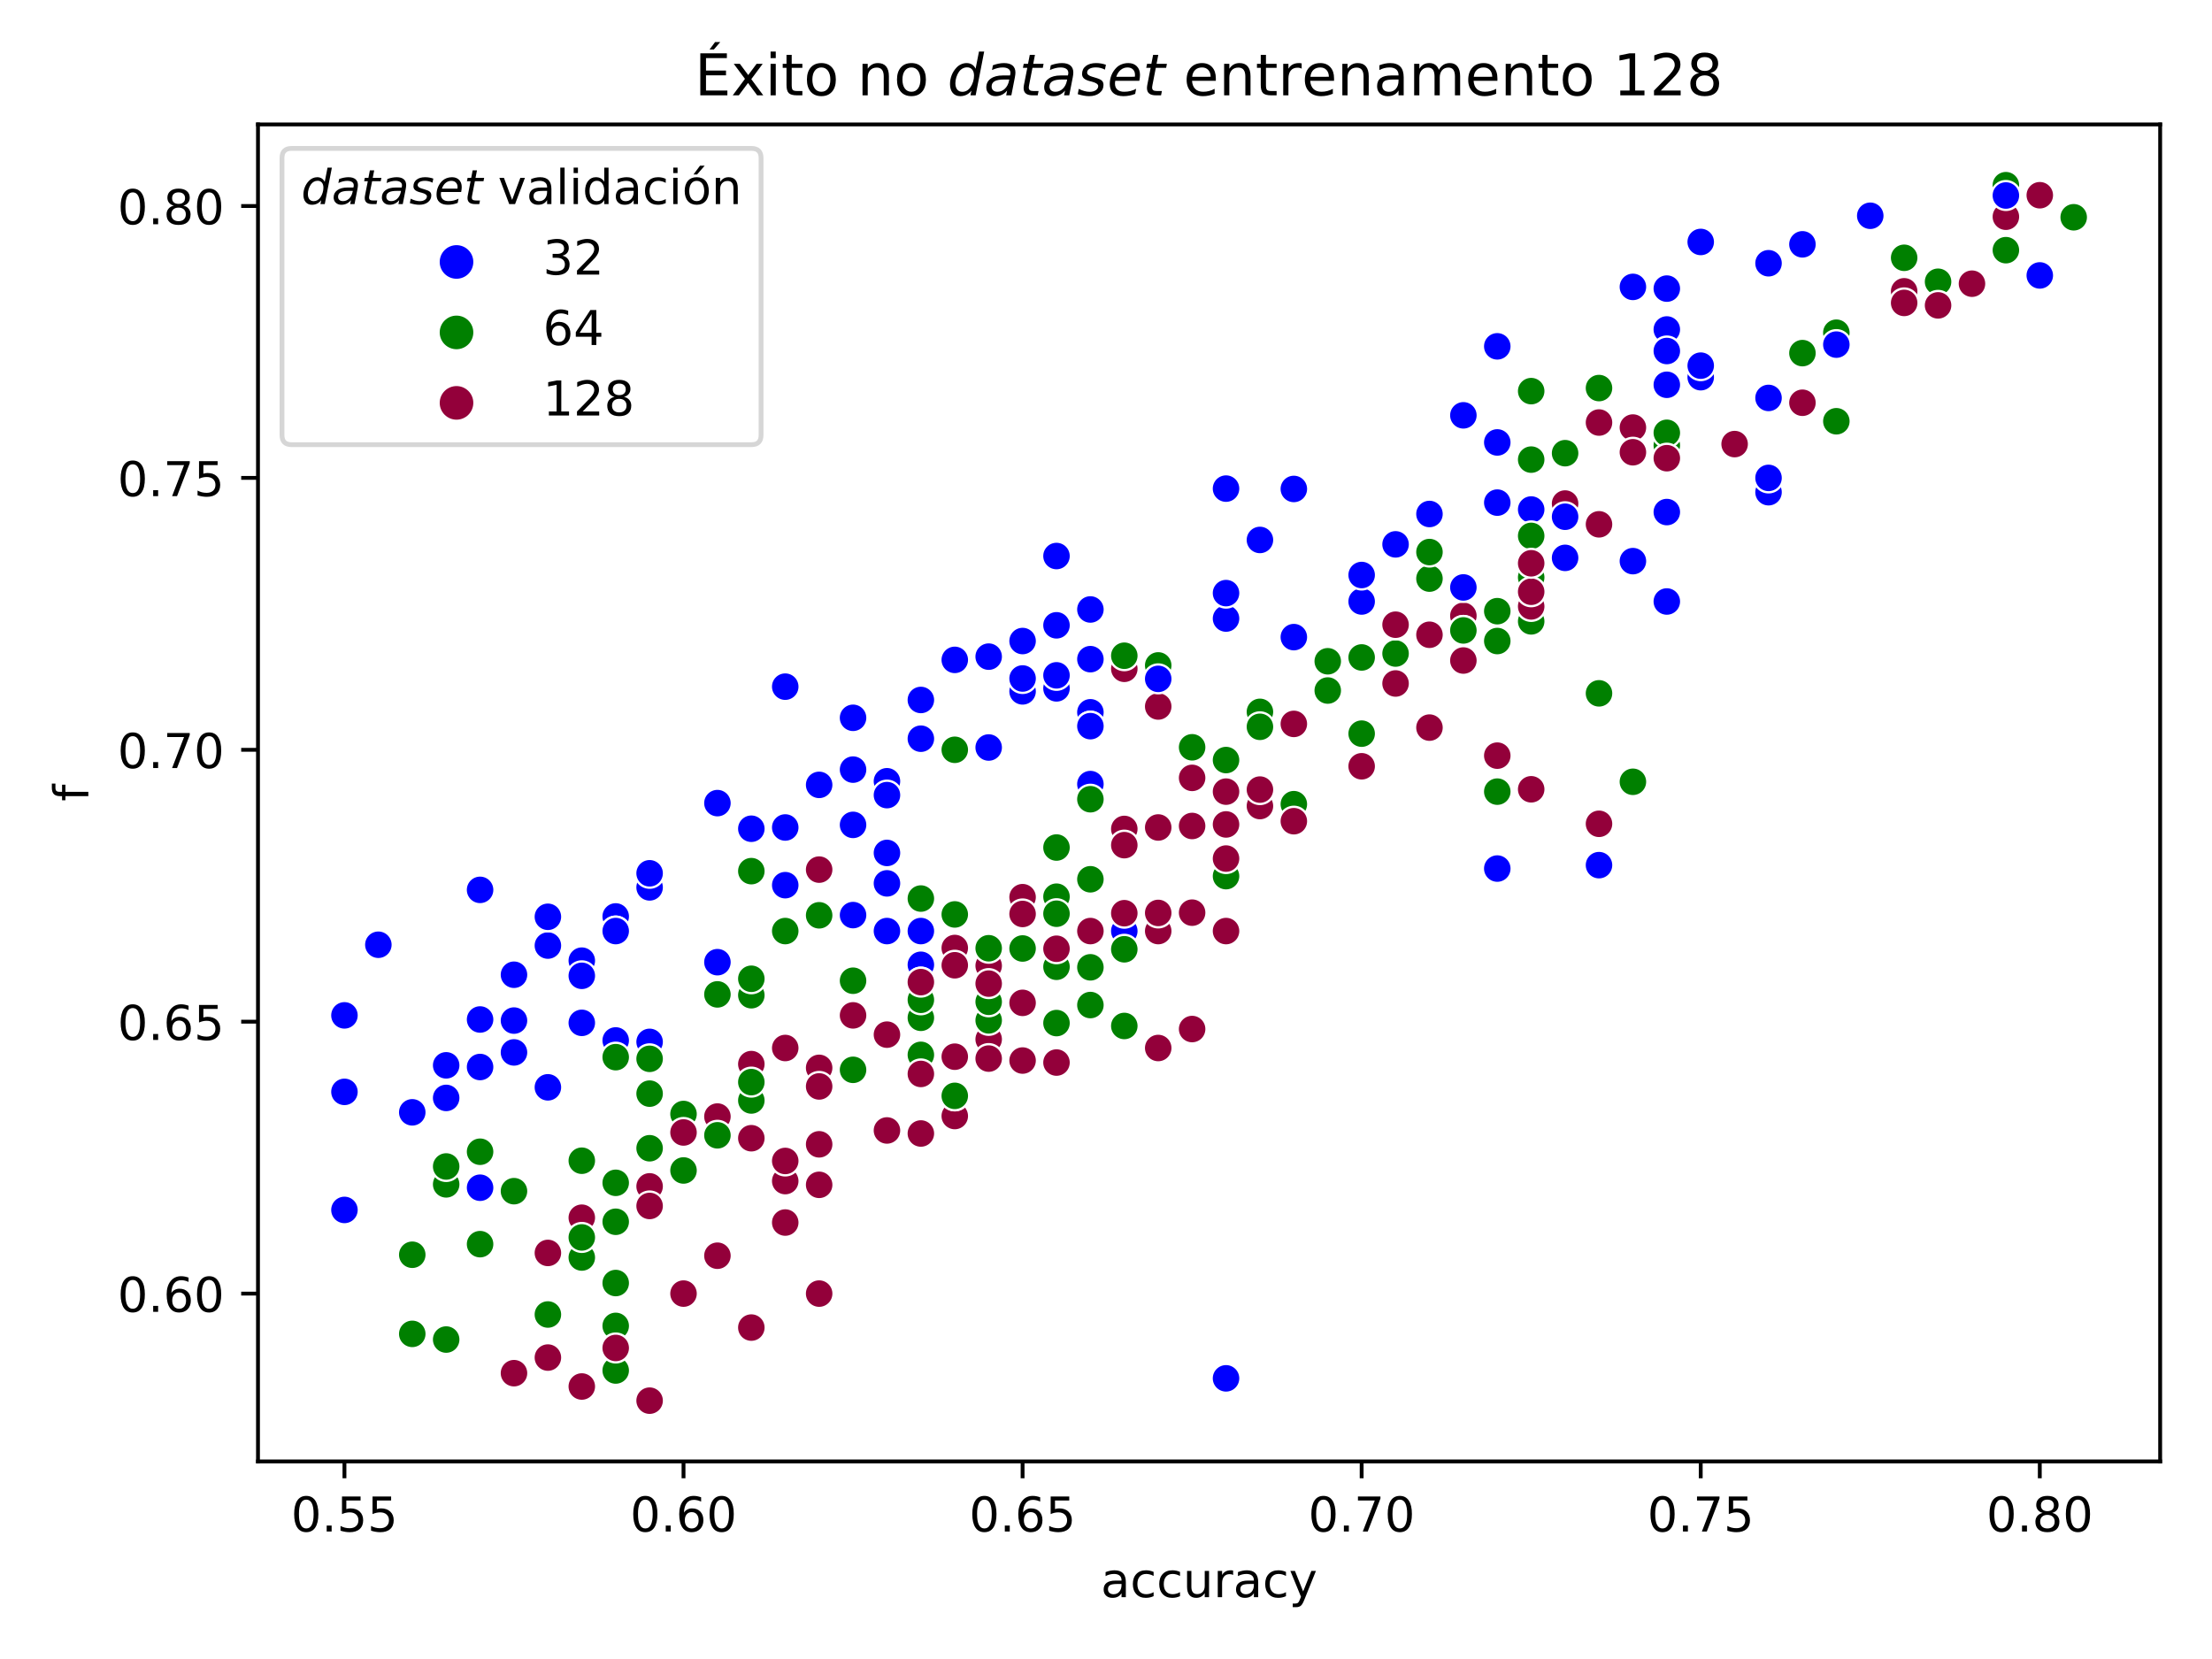 <?xml version="1.0" encoding="utf-8" standalone="no"?>
<!DOCTYPE svg PUBLIC "-//W3C//DTD SVG 1.1//EN"
  "http://www.w3.org/Graphics/SVG/1.1/DTD/svg11.dtd">
<!-- Created with matplotlib (https://matplotlib.org/) -->
<svg height="345.6pt" version="1.1" viewBox="0 0 460.8 345.6" width="460.8pt" xmlns="http://www.w3.org/2000/svg" xmlns:xlink="http://www.w3.org/1999/xlink">
 <defs>
  <style type="text/css">
*{stroke-linecap:butt;stroke-linejoin:round;}
  </style>
 </defs>
 <g id="figure_1">
  <g id="patch_1">
   <path d="M 0 345.6 
L 460.8 345.6 
L 460.8 0 
L 0 0 
z
" style="fill:#ffffff;"/>
  </g>
  <g id="axes_1">
   <g id="patch_2">
    <path d="M 53.744 304.444 
L 450 304.444 
L 450 25.918 
L 53.744 25.918 
z
" style="fill:#ffffff;"/>
   </g>
   <g id="PathCollection_1">
    <defs>
     <path d="M 0 3 
C 0.796 3 1.559 2.684 2.121 2.121 
C 2.684 1.559 3 0.796 3 0 
C 3 -0.796 2.684 -1.559 2.121 -2.121 
C 1.559 -2.684 0.796 -3 0 -3 
C -0.796 -3 -1.559 -2.684 -2.121 -2.121 
C -2.684 -1.559 -3 -0.796 -3 0 
C -3 0.796 -2.684 1.559 -2.121 2.121 
C -1.559 2.684 -0.796 3 0 3 
z
" id="C0_0_7341c81ce8"/>
    </defs>
    <g clip-path="url(#p03b6c89924)">
     <use style="fill:#0000ff;stroke:#ffffff;stroke-width:0.48;" x="220.087" xlink:href="#C0_0_7341c81ce8" y="115.832"/>
    </g>
    <g clip-path="url(#p03b6c89924)">
     <use style="fill:#008000;stroke:#ffffff;stroke-width:0.48;" x="198.896" xlink:href="#C0_0_7341c81ce8" y="156.197"/>
    </g>
    <g clip-path="url(#p03b6c89924)">
     <use style="fill:#93003a;stroke:#ffffff;stroke-width:0.48;" x="234.213" xlink:href="#C0_0_7341c81ce8" y="139.325"/>
    </g>
    <g clip-path="url(#p03b6c89924)">
     <use style="fill:#0000ff;stroke:#ffffff;stroke-width:0.48;" x="220.087" xlink:href="#C0_0_7341c81ce8" y="143.399"/>
    </g>
    <g clip-path="url(#p03b6c89924)">
     <use style="fill:#008000;stroke:#ffffff;stroke-width:0.48;" x="213.023" xlink:href="#C0_0_7341c81ce8" y="186.9"/>
    </g>
    <g clip-path="url(#p03b6c89924)">
     <use style="fill:#93003a;stroke:#ffffff;stroke-width:0.48;" x="205.96" xlink:href="#C0_0_7341c81ce8" y="216.501"/>
    </g>
    <g clip-path="url(#p03b6c89924)">
     <use style="fill:#0000ff;stroke:#ffffff;stroke-width:0.48;" x="227.15" xlink:href="#C0_0_7341c81ce8" y="126.963"/>
    </g>
    <g clip-path="url(#p03b6c89924)">
     <use style="fill:#008000;stroke:#ffffff;stroke-width:0.48;" x="318.974" xlink:href="#C0_0_7341c81ce8" y="81.479"/>
    </g>
    <g clip-path="url(#p03b6c89924)">
     <use style="fill:#93003a;stroke:#ffffff;stroke-width:0.48;" x="333.101" xlink:href="#C0_0_7341c81ce8" y="88.022"/>
    </g>
    <g clip-path="url(#p03b6c89924)">
     <use style="fill:#0000ff;stroke:#ffffff;stroke-width:0.48;" x="347.228" xlink:href="#C0_0_7341c81ce8" y="125.302"/>
    </g>
    <g clip-path="url(#p03b6c89924)">
     <use style="fill:#008000;stroke:#ffffff;stroke-width:0.48;" x="340.164" xlink:href="#C0_0_7341c81ce8" y="162.861"/>
    </g>
    <g clip-path="url(#p03b6c89924)">
     <use style="fill:#93003a;stroke:#ffffff;stroke-width:0.48;" x="333.101" xlink:href="#C0_0_7341c81ce8" y="171.614"/>
    </g>
    <g clip-path="url(#p03b6c89924)">
     <use style="fill:#0000ff;stroke:#ffffff;stroke-width:0.48;" x="424.925" xlink:href="#C0_0_7341c81ce8" y="40.671"/>
    </g>
    <g clip-path="url(#p03b6c89924)">
     <use style="fill:#008000;stroke:#ffffff;stroke-width:0.48;" x="403.735" xlink:href="#C0_0_7341c81ce8" y="58.695"/>
    </g>
    <g clip-path="url(#p03b6c89924)">
     <use style="fill:#93003a;stroke:#ffffff;stroke-width:0.48;" x="361.354" xlink:href="#C0_0_7341c81ce8" y="92.511"/>
    </g>
    <g clip-path="url(#p03b6c89924)">
     <use style="fill:#008000;stroke:#ffffff;stroke-width:0.48;" x="431.988" xlink:href="#C0_0_7341c81ce8" y="45.262"/>
    </g>
    <g clip-path="url(#p03b6c89924)">
     <use style="fill:#93003a;stroke:#ffffff;stroke-width:0.48;" x="410.798" xlink:href="#C0_0_7341c81ce8" y="59.098"/>
    </g>
    <g clip-path="url(#p03b6c89924)">
     <use style="fill:#0000ff;stroke:#ffffff;stroke-width:0.48;" x="121.199" xlink:href="#C0_0_7341c81ce8" y="213.077"/>
    </g>
    <g clip-path="url(#p03b6c89924)">
     <use style="fill:#008000;stroke:#ffffff;stroke-width:0.48;" x="128.263" xlink:href="#C0_0_7341c81ce8" y="254.517"/>
    </g>
    <g clip-path="url(#p03b6c89924)">
     <use style="fill:#93003a;stroke:#ffffff;stroke-width:0.48;" x="135.326" xlink:href="#C0_0_7341c81ce8" y="291.783"/>
    </g>
    <g clip-path="url(#p03b6c89924)">
     <use style="fill:#0000ff;stroke:#ffffff;stroke-width:0.48;" x="262.467" xlink:href="#C0_0_7341c81ce8" y="112.482"/>
    </g>
    <g clip-path="url(#p03b6c89924)">
     <use style="fill:#008000;stroke:#ffffff;stroke-width:0.48;" x="297.784" xlink:href="#C0_0_7341c81ce8" y="120.534"/>
    </g>
    <g clip-path="url(#p03b6c89924)">
     <use style="fill:#93003a;stroke:#ffffff;stroke-width:0.48;" x="269.53" xlink:href="#C0_0_7341c81ce8" y="150.802"/>
    </g>
    <g clip-path="url(#p03b6c89924)">
     <use style="fill:#0000ff;stroke:#ffffff;stroke-width:0.48;" x="92.946" xlink:href="#C0_0_7341c81ce8" y="221.929"/>
    </g>
    <g clip-path="url(#p03b6c89924)">
     <use style="fill:#008000;stroke:#ffffff;stroke-width:0.48;" x="85.882" xlink:href="#C0_0_7341c81ce8" y="277.87"/>
    </g>
    <g clip-path="url(#p03b6c89924)">
     <use style="fill:#93003a;stroke:#ffffff;stroke-width:0.48;" x="163.579" xlink:href="#C0_0_7341c81ce8" y="254.678"/>
    </g>
    <g clip-path="url(#p03b6c89924)">
     <use style="fill:#0000ff;stroke:#ffffff;stroke-width:0.48;" x="191.833" xlink:href="#C0_0_7341c81ce8" y="193.958"/>
    </g>
    <g clip-path="url(#p03b6c89924)">
     <use style="fill:#0000ff;stroke:#ffffff;stroke-width:0.48;" x="318.974" xlink:href="#C0_0_7341c81ce8" y="117.342"/>
    </g>
    <g clip-path="url(#p03b6c89924)">
     <use style="fill:#008000;stroke:#ffffff;stroke-width:0.48;" x="382.545" xlink:href="#C0_0_7341c81ce8" y="69.31"/>
    </g>
    <g clip-path="url(#p03b6c89924)">
     <use style="fill:#93003a;stroke:#ffffff;stroke-width:0.48;" x="417.862" xlink:href="#C0_0_7341c81ce8" y="45.147"/>
    </g>
    <g clip-path="url(#p03b6c89924)">
     <use style="fill:#0000ff;stroke:#ffffff;stroke-width:0.48;" x="368.418" xlink:href="#C0_0_7341c81ce8" y="54.839"/>
    </g>
    <g clip-path="url(#p03b6c89924)">
     <use style="fill:#008000;stroke:#ffffff;stroke-width:0.48;" x="326.037" xlink:href="#C0_0_7341c81ce8" y="94.407"/>
    </g>
    <g clip-path="url(#p03b6c89924)">
     <use style="fill:#93003a;stroke:#ffffff;stroke-width:0.48;" x="340.164" xlink:href="#C0_0_7341c81ce8" y="89.067"/>
    </g>
    <g clip-path="url(#p03b6c89924)">
     <use style="fill:#0000ff;stroke:#ffffff;stroke-width:0.48;" x="128.263" xlink:href="#C0_0_7341c81ce8" y="216.744"/>
    </g>
    <g clip-path="url(#p03b6c89924)">
     <use style="fill:#008000;stroke:#ffffff;stroke-width:0.48;" x="92.946" xlink:href="#C0_0_7341c81ce8" y="279.052"/>
    </g>
    <g clip-path="url(#p03b6c89924)">
     <use style="fill:#0000ff;stroke:#ffffff;stroke-width:0.48;" x="107.072" xlink:href="#C0_0_7341c81ce8" y="219.237"/>
    </g>
    <g clip-path="url(#p03b6c89924)">
     <use style="fill:#008000;stroke:#ffffff;stroke-width:0.48;" x="114.136" xlink:href="#C0_0_7341c81ce8" y="273.836"/>
    </g>
    <g clip-path="url(#p03b6c89924)">
     <use style="fill:#0000ff;stroke:#ffffff;stroke-width:0.48;" x="318.974" xlink:href="#C0_0_7341c81ce8" y="111.636"/>
    </g>
    <g clip-path="url(#p03b6c89924)">
     <use style="fill:#008000;stroke:#ffffff;stroke-width:0.48;" x="191.833" xlink:href="#C0_0_7341c81ce8" y="219.745"/>
    </g>
    <g clip-path="url(#p03b6c89924)">
     <use style="fill:#93003a;stroke:#ffffff;stroke-width:0.48;" x="170.643" xlink:href="#C0_0_7341c81ce8" y="269.479"/>
    </g>
    <g clip-path="url(#p03b6c89924)">
     <use style="fill:#0000ff;stroke:#ffffff;stroke-width:0.48;" x="227.15" xlink:href="#C0_0_7341c81ce8" y="148.384"/>
    </g>
    <g clip-path="url(#p03b6c89924)">
     <use style="fill:#008000;stroke:#ffffff;stroke-width:0.48;" x="262.467" xlink:href="#C0_0_7341c81ce8" y="148.293"/>
    </g>
    <g clip-path="url(#p03b6c89924)">
     <use style="fill:#93003a;stroke:#ffffff;stroke-width:0.48;" x="304.847" xlink:href="#C0_0_7341c81ce8" y="128.287"/>
    </g>
    <g clip-path="url(#p03b6c89924)">
     <use style="fill:#0000ff;stroke:#ffffff;stroke-width:0.48;" x="318.974" xlink:href="#C0_0_7341c81ce8" y="117.342"/>
    </g>
    <g clip-path="url(#p03b6c89924)">
     <use style="fill:#008000;stroke:#ffffff;stroke-width:0.48;" x="227.15" xlink:href="#C0_0_7341c81ce8" y="201.51"/>
    </g>
    <g clip-path="url(#p03b6c89924)">
     <use style="fill:#93003a;stroke:#ffffff;stroke-width:0.48;" x="220.087" xlink:href="#C0_0_7341c81ce8" y="213.126"/>
    </g>
    <g clip-path="url(#p03b6c89924)">
     <use style="fill:#0000ff;stroke:#ffffff;stroke-width:0.48;" x="191.833" xlink:href="#C0_0_7341c81ce8" y="200.983"/>
    </g>
    <g clip-path="url(#p03b6c89924)">
     <use style="fill:#008000;stroke:#ffffff;stroke-width:0.48;" x="227.15" xlink:href="#C0_0_7341c81ce8" y="201.51"/>
    </g>
    <g clip-path="url(#p03b6c89924)">
     <use style="fill:#93003a;stroke:#ffffff;stroke-width:0.48;" x="191.833" xlink:href="#C0_0_7341c81ce8" y="204.594"/>
    </g>
    <g clip-path="url(#p03b6c89924)">
     <use style="fill:#0000ff;stroke:#ffffff;stroke-width:0.48;" x="220.087" xlink:href="#C0_0_7341c81ce8" y="140.685"/>
    </g>
    <g clip-path="url(#p03b6c89924)">
     <use style="fill:#008000;stroke:#ffffff;stroke-width:0.48;" x="220.087" xlink:href="#C0_0_7341c81ce8" y="201.398"/>
    </g>
    <g clip-path="url(#p03b6c89924)">
     <use style="fill:#93003a;stroke:#ffffff;stroke-width:0.48;" x="198.896" xlink:href="#C0_0_7341c81ce8" y="232.489"/>
    </g>
    <g clip-path="url(#p03b6c89924)">
     <use style="fill:#0000ff;stroke:#ffffff;stroke-width:0.48;" x="227.15" xlink:href="#C0_0_7341c81ce8" y="151.272"/>
    </g>
    <g clip-path="url(#p03b6c89924)">
     <use style="fill:#008000;stroke:#ffffff;stroke-width:0.48;" x="177.706" xlink:href="#C0_0_7341c81ce8" y="222.865"/>
    </g>
    <g clip-path="url(#p03b6c89924)">
     <use style="fill:#93003a;stroke:#ffffff;stroke-width:0.48;" x="198.896" xlink:href="#C0_0_7341c81ce8" y="220.128"/>
    </g>
    <g clip-path="url(#p03b6c89924)">
     <use style="fill:#0000ff;stroke:#ffffff;stroke-width:0.48;" x="184.77" xlink:href="#C0_0_7341c81ce8" y="184.021"/>
    </g>
    <g clip-path="url(#p03b6c89924)">
     <use style="fill:#008000;stroke:#ffffff;stroke-width:0.48;" x="128.263" xlink:href="#C0_0_7341c81ce8" y="267.28"/>
    </g>
    <g clip-path="url(#p03b6c89924)">
     <use style="fill:#0000ff;stroke:#ffffff;stroke-width:0.48;" x="283.657" xlink:href="#C0_0_7341c81ce8" y="125.302"/>
    </g>
    <g clip-path="url(#p03b6c89924)">
     <use style="fill:#008000;stroke:#ffffff;stroke-width:0.48;" x="220.087" xlink:href="#C0_0_7341c81ce8" y="186.799"/>
    </g>
    <g clip-path="url(#p03b6c89924)">
     <use style="fill:#93003a;stroke:#ffffff;stroke-width:0.48;" x="191.833" xlink:href="#C0_0_7341c81ce8" y="236.127"/>
    </g>
    <g clip-path="url(#p03b6c89924)">
     <use style="fill:#0000ff;stroke:#ffffff;stroke-width:0.48;" x="128.263" xlink:href="#C0_0_7341c81ce8" y="190.912"/>
    </g>
    <g clip-path="url(#p03b6c89924)">
     <use style="fill:#0000ff;stroke:#ffffff;stroke-width:0.48;" x="163.579" xlink:href="#C0_0_7341c81ce8" y="143.044"/>
    </g>
    <g clip-path="url(#p03b6c89924)">
     <use style="fill:#008000;stroke:#ffffff;stroke-width:0.48;" x="156.516" xlink:href="#C0_0_7341c81ce8" y="181.475"/>
    </g>
    <g clip-path="url(#p03b6c89924)">
     <use style="fill:#93003a;stroke:#ffffff;stroke-width:0.48;" x="170.643" xlink:href="#C0_0_7341c81ce8" y="181.157"/>
    </g>
    <g clip-path="url(#p03b6c89924)">
     <use style="fill:#0000ff;stroke:#ffffff;stroke-width:0.48;" x="184.77" xlink:href="#C0_0_7341c81ce8" y="162.75"/>
    </g>
    <g clip-path="url(#p03b6c89924)">
     <use style="fill:#008000;stroke:#ffffff;stroke-width:0.48;" x="135.326" xlink:href="#C0_0_7341c81ce8" y="220.573"/>
    </g>
    <g clip-path="url(#p03b6c89924)">
     <use style="fill:#93003a;stroke:#ffffff;stroke-width:0.48;" x="213.023" xlink:href="#C0_0_7341c81ce8" y="186.9"/>
    </g>
    <g clip-path="url(#p03b6c89924)">
     <use style="fill:#0000ff;stroke:#ffffff;stroke-width:0.48;" x="107.072" xlink:href="#C0_0_7341c81ce8" y="203.057"/>
    </g>
    <g clip-path="url(#p03b6c89924)">
     <use style="fill:#008000;stroke:#ffffff;stroke-width:0.48;" x="85.882" xlink:href="#C0_0_7341c81ce8" y="261.388"/>
    </g>
    <g clip-path="url(#p03b6c89924)">
     <use style="fill:#93003a;stroke:#ffffff;stroke-width:0.48;" x="149.453" xlink:href="#C0_0_7341c81ce8" y="236.505"/>
    </g>
    <g clip-path="url(#p03b6c89924)">
     <use style="fill:#0000ff;stroke:#ffffff;stroke-width:0.48;" x="205.96" xlink:href="#C0_0_7341c81ce8" y="155.719"/>
    </g>
    <g clip-path="url(#p03b6c89924)">
     <use style="fill:#008000;stroke:#ffffff;stroke-width:0.48;" x="220.087" xlink:href="#C0_0_7341c81ce8" y="190.344"/>
    </g>
    <g clip-path="url(#p03b6c89924)">
     <use style="fill:#93003a;stroke:#ffffff;stroke-width:0.48;" x="156.516" xlink:href="#C0_0_7341c81ce8" y="276.559"/>
    </g>
    <g clip-path="url(#p03b6c89924)">
     <use style="fill:#0000ff;stroke:#ffffff;stroke-width:0.48;" x="269.53" xlink:href="#C0_0_7341c81ce8" y="150.802"/>
    </g>
    <g clip-path="url(#p03b6c89924)">
     <use style="fill:#008000;stroke:#ffffff;stroke-width:0.48;" x="205.96" xlink:href="#C0_0_7341c81ce8" y="212.559"/>
    </g>
    <g clip-path="url(#p03b6c89924)">
     <use style="fill:#93003a;stroke:#ffffff;stroke-width:0.48;" x="213.023" xlink:href="#C0_0_7341c81ce8" y="220.93"/>
    </g>
    <g clip-path="url(#p03b6c89924)">
     <use style="fill:#0000ff;stroke:#ffffff;stroke-width:0.48;" x="227.15" xlink:href="#C0_0_7341c81ce8" y="163.341"/>
    </g>
    <g clip-path="url(#p03b6c89924)">
     <use style="fill:#008000;stroke:#ffffff;stroke-width:0.48;" x="255.404" xlink:href="#C0_0_7341c81ce8" y="182.515"/>
    </g>
    <g clip-path="url(#p03b6c89924)">
     <use style="fill:#93003a;stroke:#ffffff;stroke-width:0.48;" x="248.34" xlink:href="#C0_0_7341c81ce8" y="214.369"/>
    </g>
    <g clip-path="url(#p03b6c89924)">
     <use style="fill:#0000ff;stroke:#ffffff;stroke-width:0.48;" x="368.418" xlink:href="#C0_0_7341c81ce8" y="102.537"/>
    </g>
    <g clip-path="url(#p03b6c89924)">
     <use style="fill:#008000;stroke:#ffffff;stroke-width:0.48;" x="382.545" xlink:href="#C0_0_7341c81ce8" y="87.755"/>
    </g>
    <g clip-path="url(#p03b6c89924)">
     <use style="fill:#93003a;stroke:#ffffff;stroke-width:0.48;" x="375.481" xlink:href="#C0_0_7341c81ce8" y="83.901"/>
    </g>
    <g clip-path="url(#p03b6c89924)">
     <use style="fill:#0000ff;stroke:#ffffff;stroke-width:0.48;" x="100.009" xlink:href="#C0_0_7341c81ce8" y="222.278"/>
    </g>
    <g clip-path="url(#p03b6c89924)">
     <use style="fill:#0000ff;stroke:#ffffff;stroke-width:0.48;" x="135.326" xlink:href="#C0_0_7341c81ce8" y="217.043"/>
    </g>
    <g clip-path="url(#p03b6c89924)">
     <use style="fill:#008000;stroke:#ffffff;stroke-width:0.48;" x="156.516" xlink:href="#C0_0_7341c81ce8" y="229.248"/>
    </g>
    <g clip-path="url(#p03b6c89924)">
     <use style="fill:#93003a;stroke:#ffffff;stroke-width:0.48;" x="191.833" xlink:href="#C0_0_7341c81ce8" y="208.275"/>
    </g>
    <g clip-path="url(#p03b6c89924)">
     <use style="fill:#0000ff;stroke:#ffffff;stroke-width:0.48;" x="269.53" xlink:href="#C0_0_7341c81ce8" y="101.858"/>
    </g>
    <g clip-path="url(#p03b6c89924)">
     <use style="fill:#008000;stroke:#ffffff;stroke-width:0.48;" x="198.896" xlink:href="#C0_0_7341c81ce8" y="190.493"/>
    </g>
    <g clip-path="url(#p03b6c89924)">
     <use style="fill:#93003a;stroke:#ffffff;stroke-width:0.48;" x="198.896" xlink:href="#C0_0_7341c81ce8" y="197.487"/>
    </g>
    <g clip-path="url(#p03b6c89924)">
     <use style="fill:#0000ff;stroke:#ffffff;stroke-width:0.48;" x="347.228" xlink:href="#C0_0_7341c81ce8" y="68.638"/>
    </g>
    <g clip-path="url(#p03b6c89924)">
     <use style="fill:#008000;stroke:#ffffff;stroke-width:0.48;" x="297.784" xlink:href="#C0_0_7341c81ce8" y="115.003"/>
    </g>
    <g clip-path="url(#p03b6c89924)">
     <use style="fill:#93003a;stroke:#ffffff;stroke-width:0.48;" x="340.164" xlink:href="#C0_0_7341c81ce8" y="94.212"/>
    </g>
    <g clip-path="url(#p03b6c89924)">
     <use style="fill:#0000ff;stroke:#ffffff;stroke-width:0.48;" x="354.291" xlink:href="#C0_0_7341c81ce8" y="76.172"/>
    </g>
    <g clip-path="url(#p03b6c89924)">
     <use style="fill:#008000;stroke:#ffffff;stroke-width:0.48;" x="311.911" xlink:href="#C0_0_7341c81ce8" y="127.321"/>
    </g>
    <g clip-path="url(#p03b6c89924)">
     <use style="fill:#93003a;stroke:#ffffff;stroke-width:0.48;" x="297.784" xlink:href="#C0_0_7341c81ce8" y="151.573"/>
    </g>
    <g clip-path="url(#p03b6c89924)">
     <use style="fill:#0000ff;stroke:#ffffff;stroke-width:0.48;" x="340.164" xlink:href="#C0_0_7341c81ce8" y="59.766"/>
    </g>
    <g clip-path="url(#p03b6c89924)">
     <use style="fill:#008000;stroke:#ffffff;stroke-width:0.48;" x="417.862" xlink:href="#C0_0_7341c81ce8" y="38.578"/>
    </g>
    <g clip-path="url(#p03b6c89924)">
     <use style="fill:#93003a;stroke:#ffffff;stroke-width:0.48;" x="424.925" xlink:href="#C0_0_7341c81ce8" y="40.671"/>
    </g>
    <g clip-path="url(#p03b6c89924)">
     <use style="fill:#0000ff;stroke:#ffffff;stroke-width:0.48;" x="92.946" xlink:href="#C0_0_7341c81ce8" y="228.717"/>
    </g>
    <g clip-path="url(#p03b6c89924)">
     <use style="fill:#008000;stroke:#ffffff;stroke-width:0.48;" x="121.199" xlink:href="#C0_0_7341c81ce8" y="261.963"/>
    </g>
    <g clip-path="url(#p03b6c89924)">
     <use style="fill:#0000ff;stroke:#ffffff;stroke-width:0.48;" x="184.77" xlink:href="#C0_0_7341c81ce8" y="193.958"/>
    </g>
    <g clip-path="url(#p03b6c89924)">
     <use style="fill:#0000ff;stroke:#ffffff;stroke-width:0.48;" x="114.136" xlink:href="#C0_0_7341c81ce8" y="196.979"/>
    </g>
    <g clip-path="url(#p03b6c89924)">
     <use style="fill:#008000;stroke:#ffffff;stroke-width:0.48;" x="128.263" xlink:href="#C0_0_7341c81ce8" y="246.403"/>
    </g>
    <g clip-path="url(#p03b6c89924)">
     <use style="fill:#0000ff;stroke:#ffffff;stroke-width:0.48;" x="114.136" xlink:href="#C0_0_7341c81ce8" y="226.51"/>
    </g>
    <g clip-path="url(#p03b6c89924)">
     <use style="fill:#008000;stroke:#ffffff;stroke-width:0.48;" x="149.453" xlink:href="#C0_0_7341c81ce8" y="207.149"/>
    </g>
    <g clip-path="url(#p03b6c89924)">
     <use style="fill:#93003a;stroke:#ffffff;stroke-width:0.48;" x="170.643" xlink:href="#C0_0_7341c81ce8" y="222.456"/>
    </g>
    <g clip-path="url(#p03b6c89924)">
     <use style="fill:#0000ff;stroke:#ffffff;stroke-width:0.48;" x="417.862" xlink:href="#C0_0_7341c81ce8" y="52.115"/>
    </g>
    <g clip-path="url(#p03b6c89924)">
     <use style="fill:#008000;stroke:#ffffff;stroke-width:0.48;" x="333.101" xlink:href="#C0_0_7341c81ce8" y="144.435"/>
    </g>
    <g clip-path="url(#p03b6c89924)">
     <use style="fill:#93003a;stroke:#ffffff;stroke-width:0.48;" x="318.974" xlink:href="#C0_0_7341c81ce8" y="164.424"/>
    </g>
    <g clip-path="url(#p03b6c89924)">
     <use style="fill:#0000ff;stroke:#ffffff;stroke-width:0.48;" x="255.404" xlink:href="#C0_0_7341c81ce8" y="287.134"/>
    </g>
    <g clip-path="url(#p03b6c89924)">
     <use style="fill:#008000;stroke:#ffffff;stroke-width:0.48;" x="311.911" xlink:href="#C0_0_7341c81ce8" y="164.911"/>
    </g>
    <g clip-path="url(#p03b6c89924)">
     <use style="fill:#93003a;stroke:#ffffff;stroke-width:0.48;" x="311.911" xlink:href="#C0_0_7341c81ce8" y="157.415"/>
    </g>
    <g clip-path="url(#p03b6c89924)">
     <use style="fill:#0000ff;stroke:#ffffff;stroke-width:0.48;" x="71.755" xlink:href="#C0_0_7341c81ce8" y="227.455"/>
    </g>
    <g clip-path="url(#p03b6c89924)">
     <use style="fill:#008000;stroke:#ffffff;stroke-width:0.48;" x="135.326" xlink:href="#C0_0_7341c81ce8" y="220.573"/>
    </g>
    <g clip-path="url(#p03b6c89924)">
     <use style="fill:#93003a;stroke:#ffffff;stroke-width:0.48;" x="121.199" xlink:href="#C0_0_7341c81ce8" y="253.672"/>
    </g>
    <g clip-path="url(#p03b6c89924)">
     <use style="fill:#0000ff;stroke:#ffffff;stroke-width:0.48;" x="205.96" xlink:href="#C0_0_7341c81ce8" y="136.79"/>
    </g>
    <g clip-path="url(#p03b6c89924)">
     <use style="fill:#008000;stroke:#ffffff;stroke-width:0.48;" x="121.199" xlink:href="#C0_0_7341c81ce8" y="241.799"/>
    </g>
    <g clip-path="url(#p03b6c89924)">
     <use style="fill:#93003a;stroke:#ffffff;stroke-width:0.48;" x="107.072" xlink:href="#C0_0_7341c81ce8" y="286.057"/>
    </g>
    <g clip-path="url(#p03b6c89924)">
     <use style="fill:#0000ff;stroke:#ffffff;stroke-width:0.48;" x="184.77" xlink:href="#C0_0_7341c81ce8" y="177.681"/>
    </g>
    <g clip-path="url(#p03b6c89924)">
     <use style="fill:#008000;stroke:#ffffff;stroke-width:0.48;" x="142.389" xlink:href="#C0_0_7341c81ce8" y="232.065"/>
    </g>
    <g clip-path="url(#p03b6c89924)">
     <use style="fill:#93003a;stroke:#ffffff;stroke-width:0.48;" x="184.77" xlink:href="#C0_0_7341c81ce8" y="215.535"/>
    </g>
    <g clip-path="url(#p03b6c89924)">
     <use style="fill:#0000ff;stroke:#ffffff;stroke-width:0.48;" x="354.291" xlink:href="#C0_0_7341c81ce8" y="78.578"/>
    </g>
    <g clip-path="url(#p03b6c89924)">
     <use style="fill:#008000;stroke:#ffffff;stroke-width:0.48;" x="276.594" xlink:href="#C0_0_7341c81ce8" y="143.849"/>
    </g>
    <g clip-path="url(#p03b6c89924)">
     <use style="fill:#93003a;stroke:#ffffff;stroke-width:0.48;" x="269.53" xlink:href="#C0_0_7341c81ce8" y="150.802"/>
    </g>
    <g clip-path="url(#p03b6c89924)">
     <use style="fill:#0000ff;stroke:#ffffff;stroke-width:0.48;" x="227.15" xlink:href="#C0_0_7341c81ce8" y="151.272"/>
    </g>
    <g clip-path="url(#p03b6c89924)">
     <use style="fill:#008000;stroke:#ffffff;stroke-width:0.48;" x="227.15" xlink:href="#C0_0_7341c81ce8" y="183.169"/>
    </g>
    <g clip-path="url(#p03b6c89924)">
     <use style="fill:#93003a;stroke:#ffffff;stroke-width:0.48;" x="241.277" xlink:href="#C0_0_7341c81ce8" y="193.958"/>
    </g>
    <g clip-path="url(#p03b6c89924)">
     <use style="fill:#0000ff;stroke:#ffffff;stroke-width:0.48;" x="375.481" xlink:href="#C0_0_7341c81ce8" y="50.899"/>
    </g>
    <g clip-path="url(#p03b6c89924)">
     <use style="fill:#008000;stroke:#ffffff;stroke-width:0.48;" x="318.974" xlink:href="#C0_0_7341c81ce8" y="95.746"/>
    </g>
    <g clip-path="url(#p03b6c89924)">
     <use style="fill:#93003a;stroke:#ffffff;stroke-width:0.48;" x="255.404" xlink:href="#C0_0_7341c81ce8" y="171.745"/>
    </g>
    <g clip-path="url(#p03b6c89924)">
     <use style="fill:#0000ff;stroke:#ffffff;stroke-width:0.48;" x="163.579" xlink:href="#C0_0_7341c81ce8" y="184.398"/>
    </g>
    <g clip-path="url(#p03b6c89924)">
     <use style="fill:#008000;stroke:#ffffff;stroke-width:0.48;" x="135.326" xlink:href="#C0_0_7341c81ce8" y="239.201"/>
    </g>
    <g clip-path="url(#p03b6c89924)">
     <use style="fill:#93003a;stroke:#ffffff;stroke-width:0.48;" x="135.326" xlink:href="#C0_0_7341c81ce8" y="247.142"/>
    </g>
    <g clip-path="url(#p03b6c89924)">
     <use style="fill:#0000ff;stroke:#ffffff;stroke-width:0.48;" x="85.882" xlink:href="#C0_0_7341c81ce8" y="231.718"/>
    </g>
    <g clip-path="url(#p03b6c89924)">
     <use style="fill:#008000;stroke:#ffffff;stroke-width:0.48;" x="92.946" xlink:href="#C0_0_7341c81ce8" y="246.724"/>
    </g>
    <g clip-path="url(#p03b6c89924)">
     <use style="fill:#93003a;stroke:#ffffff;stroke-width:0.48;" x="156.516" xlink:href="#C0_0_7341c81ce8" y="221.672"/>
    </g>
    <g clip-path="url(#p03b6c89924)">
     <use style="fill:#0000ff;stroke:#ffffff;stroke-width:0.48;" x="191.833" xlink:href="#C0_0_7341c81ce8" y="153.885"/>
    </g>
    <g clip-path="url(#p03b6c89924)">
     <use style="fill:#008000;stroke:#ffffff;stroke-width:0.48;" x="163.579" xlink:href="#C0_0_7341c81ce8" y="193.958"/>
    </g>
    <g clip-path="url(#p03b6c89924)">
     <use style="fill:#93003a;stroke:#ffffff;stroke-width:0.48;" x="205.96" xlink:href="#C0_0_7341c81ce8" y="201.185"/>
    </g>
    <g clip-path="url(#p03b6c89924)">
     <use style="fill:#0000ff;stroke:#ffffff;stroke-width:0.48;" x="283.657" xlink:href="#C0_0_7341c81ce8" y="125.302"/>
    </g>
    <g clip-path="url(#p03b6c89924)">
     <use style="fill:#008000;stroke:#ffffff;stroke-width:0.48;" x="205.96" xlink:href="#C0_0_7341c81ce8" y="197.537"/>
    </g>
    <g clip-path="url(#p03b6c89924)">
     <use style="fill:#93003a;stroke:#ffffff;stroke-width:0.48;" x="213.023" xlink:href="#C0_0_7341c81ce8" y="208.912"/>
    </g>
    <g clip-path="url(#p03b6c89924)">
     <use style="fill:#0000ff;stroke:#ffffff;stroke-width:0.48;" x="389.608" xlink:href="#C0_0_7341c81ce8" y="44.947"/>
    </g>
    <g clip-path="url(#p03b6c89924)">
     <use style="fill:#008000;stroke:#ffffff;stroke-width:0.48;" x="347.228" xlink:href="#C0_0_7341c81ce8" y="92.78"/>
    </g>
    <g clip-path="url(#p03b6c89924)">
     <use style="fill:#93003a;stroke:#ffffff;stroke-width:0.48;" x="333.101" xlink:href="#C0_0_7341c81ce8" y="109.226"/>
    </g>
    <g clip-path="url(#p03b6c89924)">
     <use style="fill:#0000ff;stroke:#ffffff;stroke-width:0.48;" x="347.228" xlink:href="#C0_0_7341c81ce8" y="106.671"/>
    </g>
    <g clip-path="url(#p03b6c89924)">
     <use style="fill:#008000;stroke:#ffffff;stroke-width:0.48;" x="220.087" xlink:href="#C0_0_7341c81ce8" y="213.126"/>
    </g>
    <g clip-path="url(#p03b6c89924)">
     <use style="fill:#93003a;stroke:#ffffff;stroke-width:0.48;" x="198.896" xlink:href="#C0_0_7341c81ce8" y="228.286"/>
    </g>
    <g clip-path="url(#p03b6c89924)">
     <use style="fill:#0000ff;stroke:#ffffff;stroke-width:0.48;" x="71.755" xlink:href="#C0_0_7341c81ce8" y="252.051"/>
    </g>
    <g clip-path="url(#p03b6c89924)">
     <use style="fill:#0000ff;stroke:#ffffff;stroke-width:0.48;" x="156.516" xlink:href="#C0_0_7341c81ce8" y="172.641"/>
    </g>
    <g clip-path="url(#p03b6c89924)">
     <use style="fill:#008000;stroke:#ffffff;stroke-width:0.48;" x="92.946" xlink:href="#C0_0_7341c81ce8" y="242.998"/>
    </g>
    <g clip-path="url(#p03b6c89924)">
     <use style="fill:#93003a;stroke:#ffffff;stroke-width:0.48;" x="142.389" xlink:href="#C0_0_7341c81ce8" y="235.914"/>
    </g>
    <g clip-path="url(#p03b6c89924)">
     <use style="fill:#0000ff;stroke:#ffffff;stroke-width:0.48;" x="177.706" xlink:href="#C0_0_7341c81ce8" y="160.325"/>
    </g>
    <g clip-path="url(#p03b6c89924)">
     <use style="fill:#008000;stroke:#ffffff;stroke-width:0.48;" x="100.009" xlink:href="#C0_0_7341c81ce8" y="239.927"/>
    </g>
    <g clip-path="url(#p03b6c89924)">
     <use style="fill:#93003a;stroke:#ffffff;stroke-width:0.48;" x="149.453" xlink:href="#C0_0_7341c81ce8" y="232.597"/>
    </g>
    <g clip-path="url(#p03b6c89924)">
     <use style="fill:#0000ff;stroke:#ffffff;stroke-width:0.48;" x="213.023" xlink:href="#C0_0_7341c81ce8" y="144.026"/>
    </g>
    <g clip-path="url(#p03b6c89924)">
     <use style="fill:#008000;stroke:#ffffff;stroke-width:0.48;" x="227.15" xlink:href="#C0_0_7341c81ce8" y="166.495"/>
    </g>
    <g clip-path="url(#p03b6c89924)">
     <use style="fill:#93003a;stroke:#ffffff;stroke-width:0.48;" x="255.404" xlink:href="#C0_0_7341c81ce8" y="164.911"/>
    </g>
    <g clip-path="url(#p03b6c89924)">
     <use style="fill:#0000ff;stroke:#ffffff;stroke-width:0.48;" x="417.862" xlink:href="#C0_0_7341c81ce8" y="40.726"/>
    </g>
    <g clip-path="url(#p03b6c89924)">
     <use style="fill:#008000;stroke:#ffffff;stroke-width:0.48;" x="396.671" xlink:href="#C0_0_7341c81ce8" y="53.703"/>
    </g>
    <g clip-path="url(#p03b6c89924)">
     <use style="fill:#93003a;stroke:#ffffff;stroke-width:0.48;" x="396.671" xlink:href="#C0_0_7341c81ce8" y="60.684"/>
    </g>
    <g clip-path="url(#p03b6c89924)">
     <use style="fill:#008000;stroke:#ffffff;stroke-width:0.48;" x="417.862" xlink:href="#C0_0_7341c81ce8" y="52.115"/>
    </g>
    <g clip-path="url(#p03b6c89924)">
     <use style="fill:#93003a;stroke:#ffffff;stroke-width:0.48;" x="403.735" xlink:href="#C0_0_7341c81ce8" y="63.616"/>
    </g>
    <g clip-path="url(#p03b6c89924)">
     <use style="fill:#0000ff;stroke:#ffffff;stroke-width:0.48;" x="121.199" xlink:href="#C0_0_7341c81ce8" y="200.123"/>
    </g>
    <g clip-path="url(#p03b6c89924)">
     <use style="fill:#008000;stroke:#ffffff;stroke-width:0.48;" x="191.833" xlink:href="#C0_0_7341c81ce8" y="212.025"/>
    </g>
    <g clip-path="url(#p03b6c89924)">
     <use style="fill:#93003a;stroke:#ffffff;stroke-width:0.48;" x="255.404" xlink:href="#C0_0_7341c81ce8" y="178.853"/>
    </g>
    <g clip-path="url(#p03b6c89924)">
     <use style="fill:#0000ff;stroke:#ffffff;stroke-width:0.48;" x="177.706" xlink:href="#C0_0_7341c81ce8" y="149.533"/>
    </g>
    <g clip-path="url(#p03b6c89924)">
     <use style="fill:#008000;stroke:#ffffff;stroke-width:0.48;" x="156.516" xlink:href="#C0_0_7341c81ce8" y="203.895"/>
    </g>
    <g clip-path="url(#p03b6c89924)">
     <use style="fill:#93003a;stroke:#ffffff;stroke-width:0.48;" x="290.721" xlink:href="#C0_0_7341c81ce8" y="142.382"/>
    </g>
    <g clip-path="url(#p03b6c89924)">
     <use style="fill:#0000ff;stroke:#ffffff;stroke-width:0.48;" x="304.847" xlink:href="#C0_0_7341c81ce8" y="86.521"/>
    </g>
    <g clip-path="url(#p03b6c89924)">
     <use style="fill:#008000;stroke:#ffffff;stroke-width:0.48;" x="248.34" xlink:href="#C0_0_7341c81ce8" y="155.675"/>
    </g>
    <g clip-path="url(#p03b6c89924)">
     <use style="fill:#93003a;stroke:#ffffff;stroke-width:0.48;" x="248.34" xlink:href="#C0_0_7341c81ce8" y="162.047"/>
    </g>
    <g clip-path="url(#p03b6c89924)">
     <use style="fill:#0000ff;stroke:#ffffff;stroke-width:0.48;" x="347.228" xlink:href="#C0_0_7341c81ce8" y="60.122"/>
    </g>
    <g clip-path="url(#p03b6c89924)">
     <use style="fill:#008000;stroke:#ffffff;stroke-width:0.48;" x="333.101" xlink:href="#C0_0_7341c81ce8" y="80.842"/>
    </g>
    <g clip-path="url(#p03b6c89924)">
     <use style="fill:#93003a;stroke:#ffffff;stroke-width:0.48;" x="326.037" xlink:href="#C0_0_7341c81ce8" y="104.899"/>
    </g>
    <g clip-path="url(#p03b6c89924)">
     <use style="fill:#0000ff;stroke:#ffffff;stroke-width:0.48;" x="326.037" xlink:href="#C0_0_7341c81ce8" y="116.215"/>
    </g>
    <g clip-path="url(#p03b6c89924)">
     <use style="fill:#008000;stroke:#ffffff;stroke-width:0.48;" x="290.721" xlink:href="#C0_0_7341c81ce8" y="136.142"/>
    </g>
    <g clip-path="url(#p03b6c89924)">
     <use style="fill:#93003a;stroke:#ffffff;stroke-width:0.48;" x="262.467" xlink:href="#C0_0_7341c81ce8" y="167.916"/>
    </g>
    <g clip-path="url(#p03b6c89924)">
     <use style="fill:#0000ff;stroke:#ffffff;stroke-width:0.48;" x="107.072" xlink:href="#C0_0_7341c81ce8" y="212.605"/>
    </g>
    <g clip-path="url(#p03b6c89924)">
     <use style="fill:#0000ff;stroke:#ffffff;stroke-width:0.48;" x="100.009" xlink:href="#C0_0_7341c81ce8" y="247.424"/>
    </g>
    <g clip-path="url(#p03b6c89924)">
     <use style="fill:#008000;stroke:#ffffff;stroke-width:0.48;" x="128.263" xlink:href="#C0_0_7341c81ce8" y="276.209"/>
    </g>
    <g clip-path="url(#p03b6c89924)">
     <use style="fill:#93003a;stroke:#ffffff;stroke-width:0.48;" x="142.389" xlink:href="#C0_0_7341c81ce8" y="269.479"/>
    </g>
    <g clip-path="url(#p03b6c89924)">
     <use style="fill:#0000ff;stroke:#ffffff;stroke-width:0.48;" x="177.706" xlink:href="#C0_0_7341c81ce8" y="171.838"/>
    </g>
    <g clip-path="url(#p03b6c89924)">
     <use style="fill:#008000;stroke:#ffffff;stroke-width:0.48;" x="177.706" xlink:href="#C0_0_7341c81ce8" y="204.303"/>
    </g>
    <g clip-path="url(#p03b6c89924)">
     <use style="fill:#93003a;stroke:#ffffff;stroke-width:0.48;" x="170.643" xlink:href="#C0_0_7341c81ce8" y="226.324"/>
    </g>
    <g clip-path="url(#p03b6c89924)">
     <use style="fill:#008000;stroke:#ffffff;stroke-width:0.48;" x="156.516" xlink:href="#C0_0_7341c81ce8" y="207.324"/>
    </g>
    <g clip-path="url(#p03b6c89924)">
     <use style="fill:#93003a;stroke:#ffffff;stroke-width:0.48;" x="177.706" xlink:href="#C0_0_7341c81ce8" y="211.521"/>
    </g>
    <g clip-path="url(#p03b6c89924)">
     <use style="fill:#0000ff;stroke:#ffffff;stroke-width:0.48;" x="269.53" xlink:href="#C0_0_7341c81ce8" y="132.724"/>
    </g>
    <g clip-path="url(#p03b6c89924)">
     <use style="fill:#008000;stroke:#ffffff;stroke-width:0.48;" x="262.467" xlink:href="#C0_0_7341c81ce8" y="151.41"/>
    </g>
    <g clip-path="url(#p03b6c89924)">
     <use style="fill:#93003a;stroke:#ffffff;stroke-width:0.48;" x="262.467" xlink:href="#C0_0_7341c81ce8" y="164.486"/>
    </g>
    <g clip-path="url(#p03b6c89924)">
     <use style="fill:#0000ff;stroke:#ffffff;stroke-width:0.48;" x="311.911" xlink:href="#C0_0_7341c81ce8" y="104.705"/>
    </g>
    <g clip-path="url(#p03b6c89924)">
     <use style="fill:#008000;stroke:#ffffff;stroke-width:0.48;" x="304.847" xlink:href="#C0_0_7341c81ce8" y="131.33"/>
    </g>
    <g clip-path="url(#p03b6c89924)">
     <use style="fill:#93003a;stroke:#ffffff;stroke-width:0.48;" x="304.847" xlink:href="#C0_0_7341c81ce8" y="137.598"/>
    </g>
    <g clip-path="url(#p03b6c89924)">
     <use style="fill:#0000ff;stroke:#ffffff;stroke-width:0.48;" x="347.228" xlink:href="#C0_0_7341c81ce8" y="80.158"/>
    </g>
    <g clip-path="url(#p03b6c89924)">
     <use style="fill:#008000;stroke:#ffffff;stroke-width:0.48;" x="283.657" xlink:href="#C0_0_7341c81ce8" y="136.96"/>
    </g>
    <g clip-path="url(#p03b6c89924)">
     <use style="fill:#93003a;stroke:#ffffff;stroke-width:0.48;" x="290.721" xlink:href="#C0_0_7341c81ce8" y="130.137"/>
    </g>
    <g clip-path="url(#p03b6c89924)">
     <use style="fill:#0000ff;stroke:#ffffff;stroke-width:0.48;" x="121.199" xlink:href="#C0_0_7341c81ce8" y="203.281"/>
    </g>
    <g clip-path="url(#p03b6c89924)">
     <use style="fill:#0000ff;stroke:#ffffff;stroke-width:0.48;" x="135.326" xlink:href="#C0_0_7341c81ce8" y="184.859"/>
    </g>
    <g clip-path="url(#p03b6c89924)">
     <use style="fill:#0000ff;stroke:#ffffff;stroke-width:0.48;" x="220.087" xlink:href="#C0_0_7341c81ce8" y="130.265"/>
    </g>
    <g clip-path="url(#p03b6c89924)">
     <use style="fill:#008000;stroke:#ffffff;stroke-width:0.48;" x="156.516" xlink:href="#C0_0_7341c81ce8" y="225.425"/>
    </g>
    <g clip-path="url(#p03b6c89924)">
     <use style="fill:#93003a;stroke:#ffffff;stroke-width:0.48;" x="163.579" xlink:href="#C0_0_7341c81ce8" y="246.041"/>
    </g>
    <g clip-path="url(#p03b6c89924)">
     <use style="fill:#0000ff;stroke:#ffffff;stroke-width:0.48;" x="198.896" xlink:href="#C0_0_7341c81ce8" y="137.465"/>
    </g>
    <g clip-path="url(#p03b6c89924)">
     <use style="fill:#008000;stroke:#ffffff;stroke-width:0.48;" x="234.213" xlink:href="#C0_0_7341c81ce8" y="136.6"/>
    </g>
    <g clip-path="url(#p03b6c89924)">
     <use style="fill:#93003a;stroke:#ffffff;stroke-width:0.48;" x="241.277" xlink:href="#C0_0_7341c81ce8" y="147.174"/>
    </g>
    <g clip-path="url(#p03b6c89924)">
     <use style="fill:#0000ff;stroke:#ffffff;stroke-width:0.48;" x="354.291" xlink:href="#C0_0_7341c81ce8" y="50.404"/>
    </g>
    <g clip-path="url(#p03b6c89924)">
     <use style="fill:#008000;stroke:#ffffff;stroke-width:0.48;" x="205.96" xlink:href="#C0_0_7341c81ce8" y="208.694"/>
    </g>
    <g clip-path="url(#p03b6c89924)">
     <use style="fill:#93003a;stroke:#ffffff;stroke-width:0.48;" x="205.96" xlink:href="#C0_0_7341c81ce8" y="220.523"/>
    </g>
    <g clip-path="url(#p03b6c89924)">
     <use style="fill:#0000ff;stroke:#ffffff;stroke-width:0.48;" x="234.213" xlink:href="#C0_0_7341c81ce8" y="193.958"/>
    </g>
    <g clip-path="url(#p03b6c89924)">
     <use style="fill:#008000;stroke:#ffffff;stroke-width:0.48;" x="198.896" xlink:href="#C0_0_7341c81ce8" y="228.286"/>
    </g>
    <g clip-path="url(#p03b6c89924)">
     <use style="fill:#93003a;stroke:#ffffff;stroke-width:0.48;" x="213.023" xlink:href="#C0_0_7341c81ce8" y="220.93"/>
    </g>
    <g clip-path="url(#p03b6c89924)">
     <use style="fill:#0000ff;stroke:#ffffff;stroke-width:0.48;" x="100.009" xlink:href="#C0_0_7341c81ce8" y="212.378"/>
    </g>
    <g clip-path="url(#p03b6c89924)">
     <use style="fill:#008000;stroke:#ffffff;stroke-width:0.48;" x="121.199" xlink:href="#C0_0_7341c81ce8" y="261.963"/>
    </g>
    <g clip-path="url(#p03b6c89924)">
     <use style="fill:#93003a;stroke:#ffffff;stroke-width:0.48;" x="121.199" xlink:href="#C0_0_7341c81ce8" y="288.834"/>
    </g>
    <g clip-path="url(#p03b6c89924)">
     <use style="fill:#0000ff;stroke:#ffffff;stroke-width:0.48;" x="191.833" xlink:href="#C0_0_7341c81ce8" y="145.816"/>
    </g>
    <g clip-path="url(#p03b6c89924)">
     <use style="fill:#008000;stroke:#ffffff;stroke-width:0.48;" x="170.643" xlink:href="#C0_0_7341c81ce8" y="190.674"/>
    </g>
    <g clip-path="url(#p03b6c89924)">
     <use style="fill:#93003a;stroke:#ffffff;stroke-width:0.48;" x="234.213" xlink:href="#C0_0_7341c81ce8" y="172.684"/>
    </g>
    <g clip-path="url(#p03b6c89924)">
     <use style="fill:#0000ff;stroke:#ffffff;stroke-width:0.48;" x="135.326" xlink:href="#C0_0_7341c81ce8" y="217.043"/>
    </g>
    <g clip-path="url(#p03b6c89924)">
     <use style="fill:#008000;stroke:#ffffff;stroke-width:0.48;" x="128.263" xlink:href="#C0_0_7341c81ce8" y="285.499"/>
    </g>
    <g clip-path="url(#p03b6c89924)">
     <use style="fill:#0000ff;stroke:#ffffff;stroke-width:0.48;" x="114.136" xlink:href="#C0_0_7341c81ce8" y="190.984"/>
    </g>
    <g clip-path="url(#p03b6c89924)">
     <use style="fill:#008000;stroke:#ffffff;stroke-width:0.48;" x="135.326" xlink:href="#C0_0_7341c81ce8" y="239.201"/>
    </g>
    <g clip-path="url(#p03b6c89924)">
     <use style="fill:#93003a;stroke:#ffffff;stroke-width:0.48;" x="205.96" xlink:href="#C0_0_7341c81ce8" y="204.903"/>
    </g>
    <g clip-path="url(#p03b6c89924)">
     <use style="fill:#0000ff;stroke:#ffffff;stroke-width:0.48;" x="283.657" xlink:href="#C0_0_7341c81ce8" y="119.785"/>
    </g>
    <g clip-path="url(#p03b6c89924)">
     <use style="fill:#008000;stroke:#ffffff;stroke-width:0.48;" x="234.213" xlink:href="#C0_0_7341c81ce8" y="213.728"/>
    </g>
    <g clip-path="url(#p03b6c89924)">
     <use style="fill:#93003a;stroke:#ffffff;stroke-width:0.48;" x="241.277" xlink:href="#C0_0_7341c81ce8" y="218.319"/>
    </g>
    <g clip-path="url(#p03b6c89924)">
     <use style="fill:#0000ff;stroke:#ffffff;stroke-width:0.48;" x="333.101" xlink:href="#C0_0_7341c81ce8" y="180.226"/>
    </g>
    <g clip-path="url(#p03b6c89924)">
     <use style="fill:#008000;stroke:#ffffff;stroke-width:0.48;" x="318.974" xlink:href="#C0_0_7341c81ce8" y="129.442"/>
    </g>
    <g clip-path="url(#p03b6c89924)">
     <use style="fill:#93003a;stroke:#ffffff;stroke-width:0.48;" x="318.974" xlink:href="#C0_0_7341c81ce8" y="126.326"/>
    </g>
    <g clip-path="url(#p03b6c89924)">
     <use style="fill:#0000ff;stroke:#ffffff;stroke-width:0.48;" x="213.023" xlink:href="#C0_0_7341c81ce8" y="133.54"/>
    </g>
    <g clip-path="url(#p03b6c89924)">
     <use style="fill:#0000ff;stroke:#ffffff;stroke-width:0.48;" x="184.77" xlink:href="#C0_0_7341c81ce8" y="165.637"/>
    </g>
    <g clip-path="url(#p03b6c89924)">
     <use style="fill:#008000;stroke:#ffffff;stroke-width:0.48;" x="135.326" xlink:href="#C0_0_7341c81ce8" y="220.573"/>
    </g>
    <g clip-path="url(#p03b6c89924)">
     <use style="fill:#93003a;stroke:#ffffff;stroke-width:0.48;" x="213.023" xlink:href="#C0_0_7341c81ce8" y="190.395"/>
    </g>
    <g clip-path="url(#p03b6c89924)">
     <use style="fill:#0000ff;stroke:#ffffff;stroke-width:0.48;" x="128.263" xlink:href="#C0_0_7341c81ce8" y="193.958"/>
    </g>
    <g clip-path="url(#p03b6c89924)">
     <use style="fill:#008000;stroke:#ffffff;stroke-width:0.48;" x="85.882" xlink:href="#C0_0_7341c81ce8" y="261.388"/>
    </g>
    <g clip-path="url(#p03b6c89924)">
     <use style="fill:#93003a;stroke:#ffffff;stroke-width:0.48;" x="114.136" xlink:href="#C0_0_7341c81ce8" y="261.009"/>
    </g>
    <g clip-path="url(#p03b6c89924)">
     <use style="fill:#0000ff;stroke:#ffffff;stroke-width:0.48;" x="255.404" xlink:href="#C0_0_7341c81ce8" y="128.853"/>
    </g>
    <g clip-path="url(#p03b6c89924)">
     <use style="fill:#008000;stroke:#ffffff;stroke-width:0.48;" x="220.087" xlink:href="#C0_0_7341c81ce8" y="176.556"/>
    </g>
    <g clip-path="url(#p03b6c89924)">
     <use style="fill:#93003a;stroke:#ffffff;stroke-width:0.48;" x="241.277" xlink:href="#C0_0_7341c81ce8" y="172.38"/>
    </g>
    <g clip-path="url(#p03b6c89924)">
     <use style="fill:#0000ff;stroke:#ffffff;stroke-width:0.48;" x="311.911" xlink:href="#C0_0_7341c81ce8" y="92.168"/>
    </g>
    <g clip-path="url(#p03b6c89924)">
     <use style="fill:#008000;stroke:#ffffff;stroke-width:0.48;" x="276.594" xlink:href="#C0_0_7341c81ce8" y="137.756"/>
    </g>
    <g clip-path="url(#p03b6c89924)">
     <use style="fill:#93003a;stroke:#ffffff;stroke-width:0.48;" x="290.721" xlink:href="#C0_0_7341c81ce8" y="130.137"/>
    </g>
    <g clip-path="url(#p03b6c89924)">
     <use style="fill:#0000ff;stroke:#ffffff;stroke-width:0.48;" x="368.418" xlink:href="#C0_0_7341c81ce8" y="99.556"/>
    </g>
    <g clip-path="url(#p03b6c89924)">
     <use style="fill:#008000;stroke:#ffffff;stroke-width:0.48;" x="311.911" xlink:href="#C0_0_7341c81ce8" y="133.54"/>
    </g>
    <g clip-path="url(#p03b6c89924)">
     <use style="fill:#93003a;stroke:#ffffff;stroke-width:0.48;" x="283.657" xlink:href="#C0_0_7341c81ce8" y="159.63"/>
    </g>
    <g clip-path="url(#p03b6c89924)">
     <use style="fill:#0000ff;stroke:#ffffff;stroke-width:0.48;" x="128.263" xlink:href="#C0_0_7341c81ce8" y="193.958"/>
    </g>
    <g clip-path="url(#p03b6c89924)">
     <use style="fill:#008000;stroke:#ffffff;stroke-width:0.48;" x="114.136" xlink:href="#C0_0_7341c81ce8" y="273.836"/>
    </g>
    <g clip-path="url(#p03b6c89924)">
     <use style="fill:#93003a;stroke:#ffffff;stroke-width:0.48;" x="128.263" xlink:href="#C0_0_7341c81ce8" y="280.807"/>
    </g>
    <g clip-path="url(#p03b6c89924)">
     <use style="fill:#008000;stroke:#ffffff;stroke-width:0.48;" x="121.199" xlink:href="#C0_0_7341c81ce8" y="257.779"/>
    </g>
    <g clip-path="url(#p03b6c89924)">
     <use style="fill:#93003a;stroke:#ffffff;stroke-width:0.48;" x="170.643" xlink:href="#C0_0_7341c81ce8" y="246.823"/>
    </g>
    <g clip-path="url(#p03b6c89924)">
     <use style="fill:#0000ff;stroke:#ffffff;stroke-width:0.48;" x="191.833" xlink:href="#C0_0_7341c81ce8" y="153.885"/>
    </g>
    <g clip-path="url(#p03b6c89924)">
     <use style="fill:#008000;stroke:#ffffff;stroke-width:0.48;" x="100.009" xlink:href="#C0_0_7341c81ce8" y="259.181"/>
    </g>
    <g clip-path="url(#p03b6c89924)">
     <use style="fill:#93003a;stroke:#ffffff;stroke-width:0.48;" x="114.136" xlink:href="#C0_0_7341c81ce8" y="282.807"/>
    </g>
    <g clip-path="url(#p03b6c89924)">
     <use style="fill:#0000ff;stroke:#ffffff;stroke-width:0.48;" x="354.291" xlink:href="#C0_0_7341c81ce8" y="76.172"/>
    </g>
    <g clip-path="url(#p03b6c89924)">
     <use style="fill:#008000;stroke:#ffffff;stroke-width:0.48;" x="347.228" xlink:href="#C0_0_7341c81ce8" y="90.16"/>
    </g>
    <g clip-path="url(#p03b6c89924)">
     <use style="fill:#93003a;stroke:#ffffff;stroke-width:0.48;" x="347.228" xlink:href="#C0_0_7341c81ce8" y="95.451"/>
    </g>
    <g clip-path="url(#p03b6c89924)">
     <use style="fill:#0000ff;stroke:#ffffff;stroke-width:0.48;" x="340.164" xlink:href="#C0_0_7341c81ce8" y="116.895"/>
    </g>
    <g clip-path="url(#p03b6c89924)">
     <use style="fill:#008000;stroke:#ffffff;stroke-width:0.48;" x="234.213" xlink:href="#C0_0_7341c81ce8" y="197.753"/>
    </g>
    <g clip-path="url(#p03b6c89924)">
     <use style="fill:#93003a;stroke:#ffffff;stroke-width:0.48;" x="227.15" xlink:href="#C0_0_7341c81ce8" y="193.958"/>
    </g>
    <g clip-path="url(#p03b6c89924)">
     <use style="fill:#0000ff;stroke:#ffffff;stroke-width:0.48;" x="311.911" xlink:href="#C0_0_7341c81ce8" y="180.937"/>
    </g>
    <g clip-path="url(#p03b6c89924)">
     <use style="fill:#008000;stroke:#ffffff;stroke-width:0.48;" x="227.15" xlink:href="#C0_0_7341c81ce8" y="201.51"/>
    </g>
    <g clip-path="url(#p03b6c89924)">
     <use style="fill:#93003a;stroke:#ffffff;stroke-width:0.48;" x="220.087" xlink:href="#C0_0_7341c81ce8" y="197.642"/>
    </g>
    <g clip-path="url(#p03b6c89924)">
     <use style="fill:#0000ff;stroke:#ffffff;stroke-width:0.48;" x="100.009" xlink:href="#C0_0_7341c81ce8" y="185.376"/>
    </g>
    <g clip-path="url(#p03b6c89924)">
     <use style="fill:#93003a;stroke:#ffffff;stroke-width:0.48;" x="135.326" xlink:href="#C0_0_7341c81ce8" y="251.225"/>
    </g>
    <g clip-path="url(#p03b6c89924)">
     <use style="fill:#0000ff;stroke:#ffffff;stroke-width:0.48;" x="149.453" xlink:href="#C0_0_7341c81ce8" y="200.44"/>
    </g>
    <g clip-path="url(#p03b6c89924)">
     <use style="fill:#008000;stroke:#ffffff;stroke-width:0.48;" x="149.453" xlink:href="#C0_0_7341c81ce8" y="236.505"/>
    </g>
    <g clip-path="url(#p03b6c89924)">
     <use style="fill:#93003a;stroke:#ffffff;stroke-width:0.48;" x="170.643" xlink:href="#C0_0_7341c81ce8" y="238.382"/>
    </g>
    <g clip-path="url(#p03b6c89924)">
     <use style="fill:#0000ff;stroke:#ffffff;stroke-width:0.48;" x="78.819" xlink:href="#C0_0_7341c81ce8" y="196.808"/>
    </g>
    <g clip-path="url(#p03b6c89924)">
     <use style="fill:#008000;stroke:#ffffff;stroke-width:0.48;" x="156.516" xlink:href="#C0_0_7341c81ce8" y="203.895"/>
    </g>
    <g clip-path="url(#p03b6c89924)">
     <use style="fill:#93003a;stroke:#ffffff;stroke-width:0.48;" x="234.213" xlink:href="#C0_0_7341c81ce8" y="190.237"/>
    </g>
    <g clip-path="url(#p03b6c89924)">
     <use style="fill:#0000ff;stroke:#ffffff;stroke-width:0.48;" x="213.023" xlink:href="#C0_0_7341c81ce8" y="141.34"/>
    </g>
    <g clip-path="url(#p03b6c89924)">
     <use style="fill:#008000;stroke:#ffffff;stroke-width:0.48;" x="191.833" xlink:href="#C0_0_7341c81ce8" y="187.184"/>
    </g>
    <g clip-path="url(#p03b6c89924)">
     <use style="fill:#93003a;stroke:#ffffff;stroke-width:0.48;" x="198.896" xlink:href="#C0_0_7341c81ce8" y="201.082"/>
    </g>
    <g clip-path="url(#p03b6c89924)">
     <use style="fill:#0000ff;stroke:#ffffff;stroke-width:0.48;" x="347.228" xlink:href="#C0_0_7341c81ce8" y="73.123"/>
    </g>
    <g clip-path="url(#p03b6c89924)">
     <use style="fill:#008000;stroke:#ffffff;stroke-width:0.48;" x="283.657" xlink:href="#C0_0_7341c81ce8" y="152.832"/>
    </g>
    <g clip-path="url(#p03b6c89924)">
     <use style="fill:#93003a;stroke:#ffffff;stroke-width:0.48;" x="248.34" xlink:href="#C0_0_7341c81ce8" y="190.124"/>
    </g>
    <g clip-path="url(#p03b6c89924)">
     <use style="fill:#0000ff;stroke:#ffffff;stroke-width:0.48;" x="304.847" xlink:href="#C0_0_7341c81ce8" y="122.373"/>
    </g>
    <g clip-path="url(#p03b6c89924)">
     <use style="fill:#008000;stroke:#ffffff;stroke-width:0.48;" x="318.974" xlink:href="#C0_0_7341c81ce8" y="120.278"/>
    </g>
    <g clip-path="url(#p03b6c89924)">
     <use style="fill:#93003a;stroke:#ffffff;stroke-width:0.48;" x="318.974" xlink:href="#C0_0_7341c81ce8" y="123.272"/>
    </g>
    <g clip-path="url(#p03b6c89924)">
     <use style="fill:#0000ff;stroke:#ffffff;stroke-width:0.48;" x="424.925" xlink:href="#C0_0_7341c81ce8" y="57.376"/>
    </g>
    <g clip-path="url(#p03b6c89924)">
     <use style="fill:#008000;stroke:#ffffff;stroke-width:0.48;" x="375.481" xlink:href="#C0_0_7341c81ce8" y="73.561"/>
    </g>
    <g clip-path="url(#p03b6c89924)">
     <use style="fill:#93003a;stroke:#ffffff;stroke-width:0.48;" x="396.671" xlink:href="#C0_0_7341c81ce8" y="63.103"/>
    </g>
    <g clip-path="url(#p03b6c89924)">
     <use style="fill:#0000ff;stroke:#ffffff;stroke-width:0.48;" x="71.755" xlink:href="#C0_0_7341c81ce8" y="211.521"/>
    </g>
    <g clip-path="url(#p03b6c89924)">
     <use style="fill:#0000ff;stroke:#ffffff;stroke-width:0.48;" x="311.911" xlink:href="#C0_0_7341c81ce8" y="72.149"/>
    </g>
    <g clip-path="url(#p03b6c89924)">
     <use style="fill:#008000;stroke:#ffffff;stroke-width:0.48;" x="241.277" xlink:href="#C0_0_7341c81ce8" y="138.619"/>
    </g>
    <g clip-path="url(#p03b6c89924)">
     <use style="fill:#93003a;stroke:#ffffff;stroke-width:0.48;" x="156.516" xlink:href="#C0_0_7341c81ce8" y="237.113"/>
    </g>
    <g clip-path="url(#p03b6c89924)">
     <use style="fill:#008000;stroke:#ffffff;stroke-width:0.48;" x="191.833" xlink:href="#C0_0_7341c81ce8" y="208.275"/>
    </g>
    <g clip-path="url(#p03b6c89924)">
     <use style="fill:#93003a;stroke:#ffffff;stroke-width:0.48;" x="191.833" xlink:href="#C0_0_7341c81ce8" y="223.72"/>
    </g>
    <g clip-path="url(#p03b6c89924)">
     <use style="fill:#0000ff;stroke:#ffffff;stroke-width:0.48;" x="290.721" xlink:href="#C0_0_7341c81ce8" y="113.401"/>
    </g>
    <g clip-path="url(#p03b6c89924)">
     <use style="fill:#008000;stroke:#ffffff;stroke-width:0.48;" x="227.15" xlink:href="#C0_0_7341c81ce8" y="183.169"/>
    </g>
    <g clip-path="url(#p03b6c89924)">
     <use style="fill:#93003a;stroke:#ffffff;stroke-width:0.48;" x="248.34" xlink:href="#C0_0_7341c81ce8" y="172.067"/>
    </g>
    <g clip-path="url(#p03b6c89924)">
     <use style="fill:#0000ff;stroke:#ffffff;stroke-width:0.48;" x="368.418" xlink:href="#C0_0_7341c81ce8" y="82.897"/>
    </g>
    <g clip-path="url(#p03b6c89924)">
     <use style="fill:#008000;stroke:#ffffff;stroke-width:0.48;" x="234.213" xlink:href="#C0_0_7341c81ce8" y="213.728"/>
    </g>
    <g clip-path="url(#p03b6c89924)">
     <use style="fill:#93003a;stroke:#ffffff;stroke-width:0.48;" x="220.087" xlink:href="#C0_0_7341c81ce8" y="221.349"/>
    </g>
    <g clip-path="url(#p03b6c89924)">
     <use style="fill:#0000ff;stroke:#ffffff;stroke-width:0.48;" x="241.277" xlink:href="#C0_0_7341c81ce8" y="141.421"/>
    </g>
    <g clip-path="url(#p03b6c89924)">
     <use style="fill:#008000;stroke:#ffffff;stroke-width:0.48;" x="213.023" xlink:href="#C0_0_7341c81ce8" y="197.588"/>
    </g>
    <g clip-path="url(#p03b6c89924)">
     <use style="fill:#93003a;stroke:#ffffff;stroke-width:0.48;" x="234.213" xlink:href="#C0_0_7341c81ce8" y="176.062"/>
    </g>
    <g clip-path="url(#p03b6c89924)">
     <use style="fill:#0000ff;stroke:#ffffff;stroke-width:0.48;" x="135.326" xlink:href="#C0_0_7341c81ce8" y="181.922"/>
    </g>
    <g clip-path="url(#p03b6c89924)">
     <use style="fill:#008000;stroke:#ffffff;stroke-width:0.48;" x="177.706" xlink:href="#C0_0_7341c81ce8" y="222.865"/>
    </g>
    <g clip-path="url(#p03b6c89924)">
     <use style="fill:#93003a;stroke:#ffffff;stroke-width:0.48;" x="163.579" xlink:href="#C0_0_7341c81ce8" y="241.849"/>
    </g>
    <g clip-path="url(#p03b6c89924)">
     <use style="fill:#0000ff;stroke:#ffffff;stroke-width:0.48;" x="227.15" xlink:href="#C0_0_7341c81ce8" y="137.316"/>
    </g>
    <g clip-path="url(#p03b6c89924)">
     <use style="fill:#008000;stroke:#ffffff;stroke-width:0.48;" x="135.326" xlink:href="#C0_0_7341c81ce8" y="227.824"/>
    </g>
    <g clip-path="url(#p03b6c89924)">
     <use style="fill:#93003a;stroke:#ffffff;stroke-width:0.48;" x="191.833" xlink:href="#C0_0_7341c81ce8" y="204.594"/>
    </g>
    <g clip-path="url(#p03b6c89924)">
     <use style="fill:#0000ff;stroke:#ffffff;stroke-width:0.48;" x="149.453" xlink:href="#C0_0_7341c81ce8" y="167.303"/>
    </g>
    <g clip-path="url(#p03b6c89924)">
     <use style="fill:#008000;stroke:#ffffff;stroke-width:0.48;" x="128.263" xlink:href="#C0_0_7341c81ce8" y="246.403"/>
    </g>
    <g clip-path="url(#p03b6c89924)">
     <use style="fill:#93003a;stroke:#ffffff;stroke-width:0.48;" x="149.453" xlink:href="#C0_0_7341c81ce8" y="261.589"/>
    </g>
    <g clip-path="url(#p03b6c89924)">
     <use style="fill:#0000ff;stroke:#ffffff;stroke-width:0.48;" x="177.706" xlink:href="#C0_0_7341c81ce8" y="190.631"/>
    </g>
    <g clip-path="url(#p03b6c89924)">
     <use style="fill:#008000;stroke:#ffffff;stroke-width:0.48;" x="142.389" xlink:href="#C0_0_7341c81ce8" y="243.83"/>
    </g>
    <g clip-path="url(#p03b6c89924)">
     <use style="fill:#0000ff;stroke:#ffffff;stroke-width:0.48;" x="382.545" xlink:href="#C0_0_7341c81ce8" y="71.79"/>
    </g>
    <g clip-path="url(#p03b6c89924)">
     <use style="fill:#008000;stroke:#ffffff;stroke-width:0.48;" x="304.847" xlink:href="#C0_0_7341c81ce8" y="131.33"/>
    </g>
    <g clip-path="url(#p03b6c89924)">
     <use style="fill:#93003a;stroke:#ffffff;stroke-width:0.48;" x="297.784" xlink:href="#C0_0_7341c81ce8" y="132.233"/>
    </g>
    <g clip-path="url(#p03b6c89924)">
     <use style="fill:#0000ff;stroke:#ffffff;stroke-width:0.48;" x="255.404" xlink:href="#C0_0_7341c81ce8" y="123.556"/>
    </g>
    <g clip-path="url(#p03b6c89924)">
     <use style="fill:#008000;stroke:#ffffff;stroke-width:0.48;" x="255.404" xlink:href="#C0_0_7341c81ce8" y="158.334"/>
    </g>
    <g clip-path="url(#p03b6c89924)">
     <use style="fill:#93003a;stroke:#ffffff;stroke-width:0.48;" x="241.277" xlink:href="#C0_0_7341c81ce8" y="190.182"/>
    </g>
    <g clip-path="url(#p03b6c89924)">
     <use style="fill:#0000ff;stroke:#ffffff;stroke-width:0.48;" x="170.643" xlink:href="#C0_0_7341c81ce8" y="163.505"/>
    </g>
    <g clip-path="url(#p03b6c89924)">
     <use style="fill:#008000;stroke:#ffffff;stroke-width:0.48;" x="107.072" xlink:href="#C0_0_7341c81ce8" y="248.144"/>
    </g>
    <g clip-path="url(#p03b6c89924)">
     <use style="fill:#0000ff;stroke:#ffffff;stroke-width:0.48;" x="255.404" xlink:href="#C0_0_7341c81ce8" y="101.786"/>
    </g>
    <g clip-path="url(#p03b6c89924)">
     <use style="fill:#008000;stroke:#ffffff;stroke-width:0.48;" x="128.263" xlink:href="#C0_0_7341c81ce8" y="220.226"/>
    </g>
    <g clip-path="url(#p03b6c89924)">
     <use style="fill:#93003a;stroke:#ffffff;stroke-width:0.48;" x="163.579" xlink:href="#C0_0_7341c81ce8" y="218.319"/>
    </g>
    <g clip-path="url(#p03b6c89924)">
     <use style="fill:#0000ff;stroke:#ffffff;stroke-width:0.48;" x="163.579" xlink:href="#C0_0_7341c81ce8" y="172.38"/>
    </g>
    <g clip-path="url(#p03b6c89924)">
     <use style="fill:#008000;stroke:#ffffff;stroke-width:0.48;" x="213.023" xlink:href="#C0_0_7341c81ce8" y="197.588"/>
    </g>
    <g clip-path="url(#p03b6c89924)">
     <use style="fill:#93003a;stroke:#ffffff;stroke-width:0.48;" x="184.77" xlink:href="#C0_0_7341c81ce8" y="235.495"/>
    </g>
    <g clip-path="url(#p03b6c89924)">
     <use style="fill:#0000ff;stroke:#ffffff;stroke-width:0.48;" x="297.784" xlink:href="#C0_0_7341c81ce8" y="107.074"/>
    </g>
    <g clip-path="url(#p03b6c89924)">
     <use style="fill:#008000;stroke:#ffffff;stroke-width:0.48;" x="269.53" xlink:href="#C0_0_7341c81ce8" y="167.525"/>
    </g>
    <g clip-path="url(#p03b6c89924)">
     <use style="fill:#93003a;stroke:#ffffff;stroke-width:0.48;" x="269.53" xlink:href="#C0_0_7341c81ce8" y="171.072"/>
    </g>
    <g clip-path="url(#p03b6c89924)">
     <use style="fill:#0000ff;stroke:#ffffff;stroke-width:0.48;" x="326.037" xlink:href="#C0_0_7341c81ce8" y="107.647"/>
    </g>
    <g clip-path="url(#p03b6c89924)">
     <use style="fill:#008000;stroke:#ffffff;stroke-width:0.48;" x="227.15" xlink:href="#C0_0_7341c81ce8" y="209.37"/>
    </g>
    <g clip-path="url(#p03b6c89924)">
     <use style="fill:#93003a;stroke:#ffffff;stroke-width:0.48;" x="255.404" xlink:href="#C0_0_7341c81ce8" y="193.958"/>
    </g>
    <g clip-path="url(#p03b6c89924)">
     <use style="fill:#0000ff;stroke:#ffffff;stroke-width:0.48;" x="318.974" xlink:href="#C0_0_7341c81ce8" y="106.142"/>
    </g>
    <g clip-path="url(#p03b6c89924)">
     <use style="fill:#008000;stroke:#ffffff;stroke-width:0.48;" x="318.974" xlink:href="#C0_0_7341c81ce8" y="111.636"/>
    </g>
    <g clip-path="url(#p03b6c89924)">
     <use style="fill:#93003a;stroke:#ffffff;stroke-width:0.48;" x="318.974" xlink:href="#C0_0_7341c81ce8" y="117.342"/>
    </g>
   </g>
   <g id="PathCollection_2"/>
   <g id="PathCollection_3"/>
   <g id="PathCollection_4"/>
   <g id="matplotlib.axis_1">
    <g id="xtick_1">
     <g id="line2d_1">
      <defs>
       <path d="M 0 0 
L 0 3.5 
" id="mac5fb4df71" style="stroke:#000000;stroke-width:0.8;"/>
      </defs>
      <g>
       <use style="stroke:#000000;stroke-width:0.8;" x="71.755" xlink:href="#mac5fb4df71" y="304.444"/>
      </g>
     </g>
     <g id="text_1">
      <!-- 0.55 -->
      <defs>
       <path d="M 31.781 66.406 
Q 24.172 66.406 20.328 58.906 
Q 16.5 51.422 16.5 36.375 
Q 16.5 21.391 20.328 13.891 
Q 24.172 6.391 31.781 6.391 
Q 39.453 6.391 43.281 13.891 
Q 47.125 21.391 47.125 36.375 
Q 47.125 51.422 43.281 58.906 
Q 39.453 66.406 31.781 66.406 
z
M 31.781 74.219 
Q 44.047 74.219 50.516 64.516 
Q 56.984 54.828 56.984 36.375 
Q 56.984 17.969 50.516 8.266 
Q 44.047 -1.422 31.781 -1.422 
Q 19.531 -1.422 13.062 8.266 
Q 6.594 17.969 6.594 36.375 
Q 6.594 54.828 13.062 64.516 
Q 19.531 74.219 31.781 74.219 
z
" id="DejaVuSans-48"/>
       <path d="M 10.688 12.406 
L 21 12.406 
L 21 0 
L 10.688 0 
z
" id="DejaVuSans-46"/>
       <path d="M 10.797 72.906 
L 49.516 72.906 
L 49.516 64.594 
L 19.828 64.594 
L 19.828 46.734 
Q 21.969 47.469 24.109 47.828 
Q 26.266 48.188 28.422 48.188 
Q 40.625 48.188 47.75 41.5 
Q 54.891 34.812 54.891 23.391 
Q 54.891 11.625 47.562 5.094 
Q 40.234 -1.422 26.906 -1.422 
Q 22.312 -1.422 17.547 -0.641 
Q 12.797 0.141 7.719 1.703 
L 7.719 11.625 
Q 12.109 9.234 16.797 8.062 
Q 21.484 6.891 26.703 6.891 
Q 35.156 6.891 40.078 11.328 
Q 45.016 15.766 45.016 23.391 
Q 45.016 31 40.078 35.438 
Q 35.156 39.891 26.703 39.891 
Q 22.75 39.891 18.812 39.016 
Q 14.891 38.141 10.797 36.281 
z
" id="DejaVuSans-53"/>
      </defs>
      <g transform="translate(60.623 319.042)scale(0.1 -0.1)">
       <use xlink:href="#DejaVuSans-48"/>
       <use x="63.623" xlink:href="#DejaVuSans-46"/>
       <use x="95.41" xlink:href="#DejaVuSans-53"/>
       <use x="159.033" xlink:href="#DejaVuSans-53"/>
      </g>
     </g>
    </g>
    <g id="xtick_2">
     <g id="line2d_2">
      <g>
       <use style="stroke:#000000;stroke-width:0.8;" x="142.389" xlink:href="#mac5fb4df71" y="304.444"/>
      </g>
     </g>
     <g id="text_2">
      <!-- 0.60 -->
      <defs>
       <path d="M 33.016 40.375 
Q 26.375 40.375 22.484 35.828 
Q 18.609 31.297 18.609 23.391 
Q 18.609 15.531 22.484 10.953 
Q 26.375 6.391 33.016 6.391 
Q 39.656 6.391 43.531 10.953 
Q 47.406 15.531 47.406 23.391 
Q 47.406 31.297 43.531 35.828 
Q 39.656 40.375 33.016 40.375 
z
M 52.594 71.297 
L 52.594 62.312 
Q 48.875 64.062 45.094 64.984 
Q 41.312 65.922 37.594 65.922 
Q 27.828 65.922 22.672 59.328 
Q 17.531 52.734 16.797 39.406 
Q 19.672 43.656 24.016 45.922 
Q 28.375 48.188 33.594 48.188 
Q 44.578 48.188 50.953 41.516 
Q 57.328 34.859 57.328 23.391 
Q 57.328 12.156 50.688 5.359 
Q 44.047 -1.422 33.016 -1.422 
Q 20.359 -1.422 13.672 8.266 
Q 6.984 17.969 6.984 36.375 
Q 6.984 53.656 15.188 63.938 
Q 23.391 74.219 37.203 74.219 
Q 40.922 74.219 44.703 73.484 
Q 48.484 72.75 52.594 71.297 
z
" id="DejaVuSans-54"/>
      </defs>
      <g transform="translate(131.256 319.042)scale(0.1 -0.1)">
       <use xlink:href="#DejaVuSans-48"/>
       <use x="63.623" xlink:href="#DejaVuSans-46"/>
       <use x="95.41" xlink:href="#DejaVuSans-54"/>
       <use x="159.033" xlink:href="#DejaVuSans-48"/>
      </g>
     </g>
    </g>
    <g id="xtick_3">
     <g id="line2d_3">
      <g>
       <use style="stroke:#000000;stroke-width:0.8;" x="213.023" xlink:href="#mac5fb4df71" y="304.444"/>
      </g>
     </g>
     <g id="text_3">
      <!-- 0.65 -->
      <g transform="translate(201.89 319.042)scale(0.1 -0.1)">
       <use xlink:href="#DejaVuSans-48"/>
       <use x="63.623" xlink:href="#DejaVuSans-46"/>
       <use x="95.41" xlink:href="#DejaVuSans-54"/>
       <use x="159.033" xlink:href="#DejaVuSans-53"/>
      </g>
     </g>
    </g>
    <g id="xtick_4">
     <g id="line2d_4">
      <g>
       <use style="stroke:#000000;stroke-width:0.8;" x="283.657" xlink:href="#mac5fb4df71" y="304.444"/>
      </g>
     </g>
     <g id="text_4">
      <!-- 0.70 -->
      <defs>
       <path d="M 8.203 72.906 
L 55.078 72.906 
L 55.078 68.703 
L 28.609 0 
L 18.312 0 
L 43.219 64.594 
L 8.203 64.594 
z
" id="DejaVuSans-55"/>
      </defs>
      <g transform="translate(272.524 319.042)scale(0.1 -0.1)">
       <use xlink:href="#DejaVuSans-48"/>
       <use x="63.623" xlink:href="#DejaVuSans-46"/>
       <use x="95.41" xlink:href="#DejaVuSans-55"/>
       <use x="159.033" xlink:href="#DejaVuSans-48"/>
      </g>
     </g>
    </g>
    <g id="xtick_5">
     <g id="line2d_5">
      <g>
       <use style="stroke:#000000;stroke-width:0.8;" x="354.291" xlink:href="#mac5fb4df71" y="304.444"/>
      </g>
     </g>
     <g id="text_5">
      <!-- 0.75 -->
      <g transform="translate(343.158 319.042)scale(0.1 -0.1)">
       <use xlink:href="#DejaVuSans-48"/>
       <use x="63.623" xlink:href="#DejaVuSans-46"/>
       <use x="95.41" xlink:href="#DejaVuSans-55"/>
       <use x="159.033" xlink:href="#DejaVuSans-53"/>
      </g>
     </g>
    </g>
    <g id="xtick_6">
     <g id="line2d_6">
      <g>
       <use style="stroke:#000000;stroke-width:0.8;" x="424.925" xlink:href="#mac5fb4df71" y="304.444"/>
      </g>
     </g>
     <g id="text_6">
      <!-- 0.80 -->
      <defs>
       <path d="M 31.781 34.625 
Q 24.75 34.625 20.719 30.859 
Q 16.703 27.094 16.703 20.516 
Q 16.703 13.922 20.719 10.156 
Q 24.75 6.391 31.781 6.391 
Q 38.812 6.391 42.859 10.172 
Q 46.922 13.969 46.922 20.516 
Q 46.922 27.094 42.891 30.859 
Q 38.875 34.625 31.781 34.625 
z
M 21.922 38.812 
Q 15.578 40.375 12.031 44.719 
Q 8.5 49.078 8.5 55.328 
Q 8.5 64.062 14.719 69.141 
Q 20.953 74.219 31.781 74.219 
Q 42.672 74.219 48.875 69.141 
Q 55.078 64.062 55.078 55.328 
Q 55.078 49.078 51.531 44.719 
Q 48 40.375 41.703 38.812 
Q 48.828 37.156 52.797 32.312 
Q 56.781 27.484 56.781 20.516 
Q 56.781 9.906 50.312 4.234 
Q 43.844 -1.422 31.781 -1.422 
Q 19.734 -1.422 13.25 4.234 
Q 6.781 9.906 6.781 20.516 
Q 6.781 27.484 10.781 32.312 
Q 14.797 37.156 21.922 38.812 
z
M 18.312 54.391 
Q 18.312 48.734 21.844 45.562 
Q 25.391 42.391 31.781 42.391 
Q 38.141 42.391 41.719 45.562 
Q 45.312 48.734 45.312 54.391 
Q 45.312 60.062 41.719 63.234 
Q 38.141 66.406 31.781 66.406 
Q 25.391 66.406 21.844 63.234 
Q 18.312 60.062 18.312 54.391 
z
" id="DejaVuSans-56"/>
      </defs>
      <g transform="translate(413.792 319.042)scale(0.1 -0.1)">
       <use xlink:href="#DejaVuSans-48"/>
       <use x="63.623" xlink:href="#DejaVuSans-46"/>
       <use x="95.41" xlink:href="#DejaVuSans-56"/>
       <use x="159.033" xlink:href="#DejaVuSans-48"/>
      </g>
     </g>
    </g>
    <g id="text_7">
     <!-- accuracy -->
     <defs>
      <path d="M 34.281 27.484 
Q 23.391 27.484 19.188 25 
Q 14.984 22.516 14.984 16.5 
Q 14.984 11.719 18.141 8.906 
Q 21.297 6.109 26.703 6.109 
Q 34.188 6.109 38.703 11.406 
Q 43.219 16.703 43.219 25.484 
L 43.219 27.484 
z
M 52.203 31.203 
L 52.203 0 
L 43.219 0 
L 43.219 8.297 
Q 40.141 3.328 35.547 0.953 
Q 30.953 -1.422 24.312 -1.422 
Q 15.922 -1.422 10.953 3.297 
Q 6 8.016 6 15.922 
Q 6 25.141 12.172 29.828 
Q 18.359 34.516 30.609 34.516 
L 43.219 34.516 
L 43.219 35.406 
Q 43.219 41.609 39.141 45 
Q 35.062 48.391 27.688 48.391 
Q 23 48.391 18.547 47.266 
Q 14.109 46.141 10.016 43.891 
L 10.016 52.203 
Q 14.938 54.109 19.578 55.047 
Q 24.219 56 28.609 56 
Q 40.484 56 46.344 49.844 
Q 52.203 43.703 52.203 31.203 
z
" id="DejaVuSans-97"/>
      <path d="M 48.781 52.594 
L 48.781 44.188 
Q 44.969 46.297 41.141 47.344 
Q 37.312 48.391 33.406 48.391 
Q 24.656 48.391 19.812 42.844 
Q 14.984 37.312 14.984 27.297 
Q 14.984 17.281 19.812 11.734 
Q 24.656 6.203 33.406 6.203 
Q 37.312 6.203 41.141 7.25 
Q 44.969 8.297 48.781 10.406 
L 48.781 2.094 
Q 45.016 0.344 40.984 -0.531 
Q 36.969 -1.422 32.422 -1.422 
Q 20.062 -1.422 12.781 6.344 
Q 5.516 14.109 5.516 27.297 
Q 5.516 40.672 12.859 48.328 
Q 20.219 56 33.016 56 
Q 37.156 56 41.109 55.141 
Q 45.062 54.297 48.781 52.594 
z
" id="DejaVuSans-99"/>
      <path d="M 8.5 21.578 
L 8.5 54.688 
L 17.484 54.688 
L 17.484 21.922 
Q 17.484 14.156 20.5 10.266 
Q 23.531 6.391 29.594 6.391 
Q 36.859 6.391 41.078 11.031 
Q 45.312 15.672 45.312 23.688 
L 45.312 54.688 
L 54.297 54.688 
L 54.297 0 
L 45.312 0 
L 45.312 8.406 
Q 42.047 3.422 37.719 1 
Q 33.406 -1.422 27.688 -1.422 
Q 18.266 -1.422 13.375 4.438 
Q 8.5 10.297 8.5 21.578 
z
M 31.109 56 
z
" id="DejaVuSans-117"/>
      <path d="M 41.109 46.297 
Q 39.594 47.172 37.812 47.578 
Q 36.031 48 33.891 48 
Q 26.266 48 22.188 43.047 
Q 18.109 38.094 18.109 28.812 
L 18.109 0 
L 9.078 0 
L 9.078 54.688 
L 18.109 54.688 
L 18.109 46.188 
Q 20.953 51.172 25.484 53.578 
Q 30.031 56 36.531 56 
Q 37.453 56 38.578 55.875 
Q 39.703 55.766 41.062 55.516 
z
" id="DejaVuSans-114"/>
      <path d="M 32.172 -5.078 
Q 28.375 -14.844 24.75 -17.812 
Q 21.141 -20.797 15.094 -20.797 
L 7.906 -20.797 
L 7.906 -13.281 
L 13.188 -13.281 
Q 16.891 -13.281 18.938 -11.516 
Q 21 -9.766 23.484 -3.219 
L 25.094 0.875 
L 2.984 54.688 
L 12.5 54.688 
L 29.594 11.922 
L 46.688 54.688 
L 56.203 54.688 
z
" id="DejaVuSans-121"/>
     </defs>
     <g transform="translate(229.312 332.72)scale(0.1 -0.1)">
      <use xlink:href="#DejaVuSans-97"/>
      <use x="61.279" xlink:href="#DejaVuSans-99"/>
      <use x="116.26" xlink:href="#DejaVuSans-99"/>
      <use x="171.24" xlink:href="#DejaVuSans-117"/>
      <use x="234.619" xlink:href="#DejaVuSans-114"/>
      <use x="275.732" xlink:href="#DejaVuSans-97"/>
      <use x="337.012" xlink:href="#DejaVuSans-99"/>
      <use x="391.992" xlink:href="#DejaVuSans-121"/>
     </g>
    </g>
   </g>
   <g id="matplotlib.axis_2">
    <g id="ytick_1">
     <g id="line2d_7">
      <defs>
       <path d="M 0 0 
L -3.5 0 
" id="m91e0459022" style="stroke:#000000;stroke-width:0.8;"/>
      </defs>
      <g>
       <use style="stroke:#000000;stroke-width:0.8;" x="53.744" xlink:href="#m91e0459022" y="269.479"/>
      </g>
     </g>
     <g id="text_8">
      <!-- 0.60 -->
      <g transform="translate(24.478 273.278)scale(0.1 -0.1)">
       <use xlink:href="#DejaVuSans-48"/>
       <use x="63.623" xlink:href="#DejaVuSans-46"/>
       <use x="95.41" xlink:href="#DejaVuSans-54"/>
       <use x="159.033" xlink:href="#DejaVuSans-48"/>
      </g>
     </g>
    </g>
    <g id="ytick_2">
     <g id="line2d_8">
      <g>
       <use style="stroke:#000000;stroke-width:0.8;" x="53.744" xlink:href="#m91e0459022" y="212.838"/>
      </g>
     </g>
     <g id="text_9">
      <!-- 0.65 -->
      <g transform="translate(24.478 216.637)scale(0.1 -0.1)">
       <use xlink:href="#DejaVuSans-48"/>
       <use x="63.623" xlink:href="#DejaVuSans-46"/>
       <use x="95.41" xlink:href="#DejaVuSans-54"/>
       <use x="159.033" xlink:href="#DejaVuSans-53"/>
      </g>
     </g>
    </g>
    <g id="ytick_3">
     <g id="line2d_9">
      <g>
       <use style="stroke:#000000;stroke-width:0.8;" x="53.744" xlink:href="#m91e0459022" y="156.197"/>
      </g>
     </g>
     <g id="text_10">
      <!-- 0.70 -->
      <g transform="translate(24.478 159.996)scale(0.1 -0.1)">
       <use xlink:href="#DejaVuSans-48"/>
       <use x="63.623" xlink:href="#DejaVuSans-46"/>
       <use x="95.41" xlink:href="#DejaVuSans-55"/>
       <use x="159.033" xlink:href="#DejaVuSans-48"/>
      </g>
     </g>
    </g>
    <g id="ytick_4">
     <g id="line2d_10">
      <g>
       <use style="stroke:#000000;stroke-width:0.8;" x="53.744" xlink:href="#m91e0459022" y="99.556"/>
      </g>
     </g>
     <g id="text_11">
      <!-- 0.75 -->
      <g transform="translate(24.478 103.355)scale(0.1 -0.1)">
       <use xlink:href="#DejaVuSans-48"/>
       <use x="63.623" xlink:href="#DejaVuSans-46"/>
       <use x="95.41" xlink:href="#DejaVuSans-55"/>
       <use x="159.033" xlink:href="#DejaVuSans-53"/>
      </g>
     </g>
    </g>
    <g id="ytick_5">
     <g id="line2d_11">
      <g>
       <use style="stroke:#000000;stroke-width:0.8;" x="53.744" xlink:href="#m91e0459022" y="42.915"/>
      </g>
     </g>
     <g id="text_12">
      <!-- 0.80 -->
      <g transform="translate(24.478 46.714)scale(0.1 -0.1)">
       <use xlink:href="#DejaVuSans-48"/>
       <use x="63.623" xlink:href="#DejaVuSans-46"/>
       <use x="95.41" xlink:href="#DejaVuSans-56"/>
       <use x="159.033" xlink:href="#DejaVuSans-48"/>
      </g>
     </g>
    </g>
    <g id="text_13">
     <!-- f -->
     <defs>
      <path d="M 37.109 75.984 
L 37.109 68.5 
L 28.516 68.5 
Q 23.688 68.5 21.797 66.547 
Q 19.922 64.594 19.922 59.516 
L 19.922 54.688 
L 34.719 54.688 
L 34.719 47.703 
L 19.922 47.703 
L 19.922 0 
L 10.891 0 
L 10.891 47.703 
L 2.297 47.703 
L 2.297 54.688 
L 10.891 54.688 
L 10.891 58.5 
Q 10.891 67.625 15.141 71.797 
Q 19.391 75.984 28.609 75.984 
z
" id="DejaVuSans-102"/>
     </defs>
     <g transform="translate(18.398 166.941)rotate(-90)scale(0.1 -0.1)">
      <use xlink:href="#DejaVuSans-102"/>
     </g>
    </g>
   </g>
   <g id="patch_3">
    <path d="M 53.744 304.444 
L 53.744 25.918 
" style="fill:none;stroke:#000000;stroke-linecap:square;stroke-linejoin:miter;stroke-width:0.8;"/>
   </g>
   <g id="patch_4">
    <path d="M 450 304.444 
L 450 25.918 
" style="fill:none;stroke:#000000;stroke-linecap:square;stroke-linejoin:miter;stroke-width:0.8;"/>
   </g>
   <g id="patch_5">
    <path d="M 53.744 304.444 
L 450 304.444 
" style="fill:none;stroke:#000000;stroke-linecap:square;stroke-linejoin:miter;stroke-width:0.8;"/>
   </g>
   <g id="patch_6">
    <path d="M 53.744 25.918 
L 450 25.918 
" style="fill:none;stroke:#000000;stroke-linecap:square;stroke-linejoin:miter;stroke-width:0.8;"/>
   </g>
   <g id="text_14">
    <!-- Éxito no $\it{dataset}$ entrenamento 128 -->
    <defs>
     <path d="M 9.812 72.906 
L 55.906 72.906 
L 55.906 64.594 
L 19.672 64.594 
L 19.672 43.016 
L 54.391 43.016 
L 54.391 34.719 
L 19.672 34.719 
L 19.672 8.297 
L 56.781 8.297 
L 56.781 0 
L 9.812 0 
z
M 35.438 92.516 
L 44.469 92.516 
L 33.344 79.625 
L 25.859 79.625 
z
" id="DejaVuSans-201"/>
     <path d="M 54.891 54.688 
L 35.109 28.078 
L 55.906 0 
L 45.312 0 
L 29.391 21.484 
L 13.484 0 
L 2.875 0 
L 24.125 28.609 
L 4.688 54.688 
L 15.281 54.688 
L 29.781 35.203 
L 44.281 54.688 
z
" id="DejaVuSans-120"/>
     <path d="M 9.422 54.688 
L 18.406 54.688 
L 18.406 0 
L 9.422 0 
z
M 9.422 75.984 
L 18.406 75.984 
L 18.406 64.594 
L 9.422 64.594 
z
" id="DejaVuSans-105"/>
     <path d="M 18.312 70.219 
L 18.312 54.688 
L 36.812 54.688 
L 36.812 47.703 
L 18.312 47.703 
L 18.312 18.016 
Q 18.312 11.328 20.141 9.422 
Q 21.969 7.516 27.594 7.516 
L 36.812 7.516 
L 36.812 0 
L 27.594 0 
Q 17.188 0 13.234 3.875 
Q 9.281 7.766 9.281 18.016 
L 9.281 47.703 
L 2.688 47.703 
L 2.688 54.688 
L 9.281 54.688 
L 9.281 70.219 
z
" id="DejaVuSans-116"/>
     <path d="M 30.609 48.391 
Q 23.391 48.391 19.188 42.75 
Q 14.984 37.109 14.984 27.297 
Q 14.984 17.484 19.156 11.844 
Q 23.344 6.203 30.609 6.203 
Q 37.797 6.203 41.984 11.859 
Q 46.188 17.531 46.188 27.297 
Q 46.188 37.016 41.984 42.703 
Q 37.797 48.391 30.609 48.391 
z
M 30.609 56 
Q 42.328 56 49.016 48.375 
Q 55.719 40.766 55.719 27.297 
Q 55.719 13.875 49.016 6.219 
Q 42.328 -1.422 30.609 -1.422 
Q 18.844 -1.422 12.172 6.219 
Q 5.516 13.875 5.516 27.297 
Q 5.516 40.766 12.172 48.375 
Q 18.844 56 30.609 56 
z
" id="DejaVuSans-111"/>
     <path id="DejaVuSans-32"/>
     <path d="M 54.891 33.016 
L 54.891 0 
L 45.906 0 
L 45.906 32.719 
Q 45.906 40.484 42.875 44.328 
Q 39.844 48.188 33.797 48.188 
Q 26.516 48.188 22.312 43.547 
Q 18.109 38.922 18.109 30.906 
L 18.109 0 
L 9.078 0 
L 9.078 54.688 
L 18.109 54.688 
L 18.109 46.188 
Q 21.344 51.125 25.703 53.562 
Q 30.078 56 35.797 56 
Q 45.219 56 50.047 50.172 
Q 54.891 44.344 54.891 33.016 
z
" id="DejaVuSans-110"/>
     <path d="M 41.797 8.203 
Q 38.188 3.469 33.25 1.016 
Q 28.328 -1.422 22.312 -1.422 
Q 14.109 -1.422 9.344 4.172 
Q 4.594 9.766 4.594 19.484 
Q 4.594 27.594 7.469 34.938 
Q 10.359 42.281 15.828 48.094 
Q 19.438 51.953 23.969 53.969 
Q 28.516 56 33.5 56 
Q 38.766 56 42.797 53.453 
Q 46.828 50.922 49.031 46.188 
L 54.891 75.984 
L 63.922 75.984 
L 49.125 0 
L 40.094 0 
z
M 13.922 21.094 
Q 13.922 14.016 17.109 10.062 
Q 20.312 6.109 25.984 6.109 
Q 30.172 6.109 33.766 8.125 
Q 37.359 10.156 40.094 14.109 
Q 42.969 18.219 44.625 23.578 
Q 46.297 28.953 46.297 34.188 
Q 46.297 40.969 43.094 44.766 
Q 39.891 48.578 34.281 48.578 
Q 30.031 48.578 26.359 46.578 
Q 22.703 44.578 20.125 40.828 
Q 17.281 36.766 15.594 31.391 
Q 13.922 26.031 13.922 21.094 
z
" id="DejaVuSans-Oblique-100"/>
     <path d="M 53.719 31.203 
L 47.609 0 
L 38.625 0 
L 40.281 8.297 
Q 36.328 3.422 31.266 1 
Q 26.219 -1.422 20.016 -1.422 
Q 13.031 -1.422 8.562 2.844 
Q 4.109 7.125 4.109 13.812 
Q 4.109 23.391 11.75 28.953 
Q 19.391 34.516 32.812 34.516 
L 45.312 34.516 
L 45.797 36.922 
Q 45.906 37.312 45.953 37.766 
Q 46 38.234 46 39.203 
Q 46 43.562 42.453 45.969 
Q 38.922 48.391 32.516 48.391 
Q 28.125 48.391 23.5 47.266 
Q 18.891 46.141 14.016 43.891 
L 15.578 52.203 
Q 20.656 54.109 25.516 55.047 
Q 30.375 56 34.906 56 
Q 44.578 56 49.625 51.797 
Q 54.688 47.609 54.688 39.594 
Q 54.688 37.984 54.438 35.812 
Q 54.203 33.641 53.719 31.203 
z
M 44 27.484 
L 35.016 27.484 
Q 23.969 27.484 18.672 24.531 
Q 13.375 21.578 13.375 15.375 
Q 13.375 11.078 16.078 8.641 
Q 18.797 6.203 23.578 6.203 
Q 30.906 6.203 36.375 11.453 
Q 41.844 16.703 43.609 25.484 
z
" id="DejaVuSans-Oblique-97"/>
     <path d="M 42.281 54.688 
L 40.922 47.703 
L 23 47.703 
L 17.188 18.016 
Q 16.891 16.359 16.75 15.234 
Q 16.609 14.109 16.609 13.484 
Q 16.609 10.359 18.484 8.938 
Q 20.359 7.516 24.516 7.516 
L 33.594 7.516 
L 32.078 0 
L 23.484 0 
Q 15.484 0 11.547 3.125 
Q 7.625 6.25 7.625 12.594 
Q 7.625 13.719 7.766 15.062 
Q 7.906 16.406 8.203 18.016 
L 14.016 47.703 
L 6.391 47.703 
L 7.812 54.688 
L 15.281 54.688 
L 18.312 70.219 
L 27.297 70.219 
L 24.312 54.688 
z
" id="DejaVuSans-Oblique-116"/>
     <path d="M 50 53.078 
L 48.297 44.578 
Q 44.734 46.531 40.766 47.5 
Q 36.812 48.484 32.625 48.484 
Q 25.531 48.484 21.453 46.062 
Q 17.391 43.656 17.391 39.5 
Q 17.391 34.672 26.859 32.078 
Q 27.594 31.891 27.938 31.781 
L 30.812 30.906 
Q 39.797 28.422 42.797 25.688 
Q 45.797 22.953 45.797 18.219 
Q 45.797 9.516 38.891 4.047 
Q 31.984 -1.422 20.797 -1.422 
Q 16.453 -1.422 11.672 -0.578 
Q 6.891 0.25 1.125 2 
L 2.875 11.281 
Q 7.812 8.734 12.594 7.422 
Q 17.391 6.109 21.781 6.109 
Q 28.375 6.109 32.5 8.938 
Q 36.625 11.766 36.625 16.109 
Q 36.625 20.797 25.781 23.688 
L 24.859 23.922 
L 21.781 24.703 
Q 14.938 26.516 11.766 29.469 
Q 8.594 32.422 8.594 37.016 
Q 8.594 45.75 15.156 50.875 
Q 21.734 56 33.016 56 
Q 37.453 56 41.672 55.266 
Q 45.906 54.547 50 53.078 
z
" id="DejaVuSans-Oblique-115"/>
     <path d="M 48.094 32.234 
Q 48.25 33.016 48.312 33.844 
Q 48.391 34.672 48.391 35.5 
Q 48.391 41.453 44.891 44.922 
Q 41.406 48.391 35.406 48.391 
Q 28.719 48.391 23.578 44.156 
Q 18.453 39.938 15.828 32.172 
z
M 55.906 25.203 
L 14.109 25.203 
Q 13.812 23.344 13.719 22.266 
Q 13.625 21.188 13.625 20.406 
Q 13.625 13.625 17.797 9.906 
Q 21.969 6.203 29.594 6.203 
Q 35.453 6.203 40.672 7.516 
Q 45.906 8.844 50.391 11.375 
L 48.688 2.484 
Q 43.844 0.531 38.688 -0.438 
Q 33.547 -1.422 28.219 -1.422 
Q 16.844 -1.422 10.719 4.016 
Q 4.594 9.469 4.594 19.484 
Q 4.594 28.031 7.641 35.375 
Q 10.688 42.719 16.609 48.484 
Q 20.406 52.094 25.656 54.047 
Q 30.906 56 36.812 56 
Q 46.094 56 51.578 50.438 
Q 57.078 44.875 57.078 35.5 
Q 57.078 33.25 56.781 30.688 
Q 56.5 28.125 55.906 25.203 
z
" id="DejaVuSans-Oblique-101"/>
     <path d="M 56.203 29.594 
L 56.203 25.203 
L 14.891 25.203 
Q 15.484 15.922 20.484 11.062 
Q 25.484 6.203 34.422 6.203 
Q 39.594 6.203 44.453 7.469 
Q 49.312 8.734 54.109 11.281 
L 54.109 2.781 
Q 49.266 0.734 44.188 -0.344 
Q 39.109 -1.422 33.891 -1.422 
Q 20.797 -1.422 13.156 6.188 
Q 5.516 13.812 5.516 26.812 
Q 5.516 40.234 12.766 48.109 
Q 20.016 56 32.328 56 
Q 43.359 56 49.781 48.891 
Q 56.203 41.797 56.203 29.594 
z
M 47.219 32.234 
Q 47.125 39.594 43.094 43.984 
Q 39.062 48.391 32.422 48.391 
Q 24.906 48.391 20.391 44.141 
Q 15.875 39.891 15.188 32.172 
z
" id="DejaVuSans-101"/>
     <path d="M 52 44.188 
Q 55.375 50.25 60.062 53.125 
Q 64.75 56 71.094 56 
Q 79.641 56 84.281 50.016 
Q 88.922 44.047 88.922 33.016 
L 88.922 0 
L 79.891 0 
L 79.891 32.719 
Q 79.891 40.578 77.094 44.375 
Q 74.312 48.188 68.609 48.188 
Q 61.625 48.188 57.562 43.547 
Q 53.516 38.922 53.516 30.906 
L 53.516 0 
L 44.484 0 
L 44.484 32.719 
Q 44.484 40.625 41.703 44.406 
Q 38.922 48.188 33.109 48.188 
Q 26.219 48.188 22.156 43.531 
Q 18.109 38.875 18.109 30.906 
L 18.109 0 
L 9.078 0 
L 9.078 54.688 
L 18.109 54.688 
L 18.109 46.188 
Q 21.188 51.219 25.484 53.609 
Q 29.781 56 35.688 56 
Q 41.656 56 45.828 52.969 
Q 50 49.953 52 44.188 
z
" id="DejaVuSans-109"/>
     <path d="M 12.406 8.297 
L 28.516 8.297 
L 28.516 63.922 
L 10.984 60.406 
L 10.984 69.391 
L 28.422 72.906 
L 38.281 72.906 
L 38.281 8.297 
L 54.391 8.297 
L 54.391 0 
L 12.406 0 
z
" id="DejaVuSans-49"/>
     <path d="M 19.188 8.297 
L 53.609 8.297 
L 53.609 0 
L 7.328 0 
L 7.328 8.297 
Q 12.938 14.109 22.625 23.891 
Q 32.328 33.688 34.812 36.531 
Q 39.547 41.844 41.422 45.531 
Q 43.312 49.219 43.312 52.781 
Q 43.312 58.594 39.234 62.25 
Q 35.156 65.922 28.609 65.922 
Q 23.969 65.922 18.812 64.312 
Q 13.672 62.703 7.812 59.422 
L 7.812 69.391 
Q 13.766 71.781 18.938 73 
Q 24.125 74.219 28.422 74.219 
Q 39.75 74.219 46.484 68.547 
Q 53.219 62.891 53.219 53.422 
Q 53.219 48.922 51.531 44.891 
Q 49.859 40.875 45.406 35.406 
Q 44.188 33.984 37.641 27.219 
Q 31.109 20.453 19.188 8.297 
z
" id="DejaVuSans-50"/>
    </defs>
    <g transform="translate(144.712 19.918)scale(0.12 -0.12)">
     <use transform="translate(0 0.484)" xlink:href="#DejaVuSans-201"/>
     <use transform="translate(63.184 0.484)" xlink:href="#DejaVuSans-120"/>
     <use transform="translate(122.363 0.484)" xlink:href="#DejaVuSans-105"/>
     <use transform="translate(150.146 0.484)" xlink:href="#DejaVuSans-116"/>
     <use transform="translate(189.355 0.484)" xlink:href="#DejaVuSans-111"/>
     <use transform="translate(250.537 0.484)" xlink:href="#DejaVuSans-32"/>
     <use transform="translate(282.324 0.484)" xlink:href="#DejaVuSans-110"/>
     <use transform="translate(345.703 0.484)" xlink:href="#DejaVuSans-111"/>
     <use transform="translate(406.885 0.484)" xlink:href="#DejaVuSans-32"/>
     <use transform="translate(438.672 0.484)" xlink:href="#DejaVuSans-Oblique-100"/>
     <use transform="translate(502.148 0.484)" xlink:href="#DejaVuSans-Oblique-97"/>
     <use transform="translate(563.428 0.484)" xlink:href="#DejaVuSans-Oblique-116"/>
     <use transform="translate(602.637 0.484)" xlink:href="#DejaVuSans-Oblique-97"/>
     <use transform="translate(663.916 0.484)" xlink:href="#DejaVuSans-Oblique-115"/>
     <use transform="translate(716.016 0.484)" xlink:href="#DejaVuSans-Oblique-101"/>
     <use transform="translate(777.539 0.484)" xlink:href="#DejaVuSans-Oblique-116"/>
     <use transform="translate(816.748 0.484)" xlink:href="#DejaVuSans-32"/>
     <use transform="translate(848.535 0.484)" xlink:href="#DejaVuSans-101"/>
     <use transform="translate(910.059 0.484)" xlink:href="#DejaVuSans-110"/>
     <use transform="translate(973.438 0.484)" xlink:href="#DejaVuSans-116"/>
     <use transform="translate(1012.646 0.484)" xlink:href="#DejaVuSans-114"/>
     <use transform="translate(1053.76 0.484)" xlink:href="#DejaVuSans-101"/>
     <use transform="translate(1115.283 0.484)" xlink:href="#DejaVuSans-110"/>
     <use transform="translate(1178.662 0.484)" xlink:href="#DejaVuSans-97"/>
     <use transform="translate(1239.941 0.484)" xlink:href="#DejaVuSans-109"/>
     <use transform="translate(1337.354 0.484)" xlink:href="#DejaVuSans-101"/>
     <use transform="translate(1398.877 0.484)" xlink:href="#DejaVuSans-110"/>
     <use transform="translate(1462.256 0.484)" xlink:href="#DejaVuSans-116"/>
     <use transform="translate(1501.465 0.484)" xlink:href="#DejaVuSans-111"/>
     <use transform="translate(1562.646 0.484)" xlink:href="#DejaVuSans-32"/>
     <use transform="translate(1594.434 0.484)" xlink:href="#DejaVuSans-49"/>
     <use transform="translate(1658.057 0.484)" xlink:href="#DejaVuSans-50"/>
     <use transform="translate(1721.68 0.484)" xlink:href="#DejaVuSans-56"/>
    </g>
   </g>
   <g id="legend_1">
    <g id="patch_7">
     <path d="M 60.744 92.631 
L 156.544 92.631 
Q 158.544 92.631 158.544 90.631 
L 158.544 32.918 
Q 158.544 30.918 156.544 30.918 
L 60.744 30.918 
Q 58.744 30.918 58.744 32.918 
L 58.744 90.631 
Q 58.744 92.631 60.744 92.631 
z
" style="fill:#ffffff;opacity:0.8;stroke:#cccccc;stroke-linejoin:miter;"/>
    </g>
    <g id="text_15">
     <!-- $\it{dataset}$ validación -->
     <defs>
      <path d="M 2.984 54.688 
L 12.5 54.688 
L 29.594 8.797 
L 46.688 54.688 
L 56.203 54.688 
L 35.688 0 
L 23.484 0 
z
" id="DejaVuSans-118"/>
      <path d="M 9.422 75.984 
L 18.406 75.984 
L 18.406 0 
L 9.422 0 
z
" id="DejaVuSans-108"/>
      <path d="M 45.406 46.391 
L 45.406 75.984 
L 54.391 75.984 
L 54.391 0 
L 45.406 0 
L 45.406 8.203 
Q 42.578 3.328 38.25 0.953 
Q 33.938 -1.422 27.875 -1.422 
Q 17.969 -1.422 11.734 6.484 
Q 5.516 14.406 5.516 27.297 
Q 5.516 40.188 11.734 48.094 
Q 17.969 56 27.875 56 
Q 33.938 56 38.25 53.625 
Q 42.578 51.266 45.406 46.391 
z
M 14.797 27.297 
Q 14.797 17.391 18.875 11.75 
Q 22.953 6.109 30.078 6.109 
Q 37.203 6.109 41.297 11.75 
Q 45.406 17.391 45.406 27.297 
Q 45.406 37.203 41.297 42.844 
Q 37.203 48.484 30.078 48.484 
Q 22.953 48.484 18.875 42.844 
Q 14.797 37.203 14.797 27.297 
z
" id="DejaVuSans-100"/>
      <path d="M 30.609 48.391 
Q 23.391 48.391 19.188 42.75 
Q 14.984 37.109 14.984 27.297 
Q 14.984 17.484 19.156 11.844 
Q 23.344 6.203 30.609 6.203 
Q 37.797 6.203 41.984 11.859 
Q 46.188 17.531 46.188 27.297 
Q 46.188 37.016 41.984 42.703 
Q 37.797 48.391 30.609 48.391 
z
M 30.609 56 
Q 42.328 56 49.016 48.375 
Q 55.719 40.766 55.719 27.297 
Q 55.719 13.875 49.016 6.219 
Q 42.328 -1.422 30.609 -1.422 
Q 18.844 -1.422 12.172 6.219 
Q 5.516 13.875 5.516 27.297 
Q 5.516 40.766 12.172 48.375 
Q 18.844 56 30.609 56 
z
M 37.406 79.984 
L 47.125 79.984 
L 31.219 61.625 
L 23.734 61.625 
z
" id="DejaVuSans-243"/>
     </defs>
     <g transform="translate(62.744 42.517)scale(0.1 -0.1)">
      <use transform="translate(0 0.016)" xlink:href="#DejaVuSans-Oblique-100"/>
      <use transform="translate(63.477 0.016)" xlink:href="#DejaVuSans-Oblique-97"/>
      <use transform="translate(124.756 0.016)" xlink:href="#DejaVuSans-Oblique-116"/>
      <use transform="translate(163.965 0.016)" xlink:href="#DejaVuSans-Oblique-97"/>
      <use transform="translate(225.244 0.016)" xlink:href="#DejaVuSans-Oblique-115"/>
      <use transform="translate(277.344 0.016)" xlink:href="#DejaVuSans-Oblique-101"/>
      <use transform="translate(338.867 0.016)" xlink:href="#DejaVuSans-Oblique-116"/>
      <use transform="translate(378.076 0.016)" xlink:href="#DejaVuSans-32"/>
      <use transform="translate(409.863 0.016)" xlink:href="#DejaVuSans-118"/>
      <use transform="translate(469.043 0.016)" xlink:href="#DejaVuSans-97"/>
      <use transform="translate(530.322 0.016)" xlink:href="#DejaVuSans-108"/>
      <use transform="translate(558.105 0.016)" xlink:href="#DejaVuSans-105"/>
      <use transform="translate(585.889 0.016)" xlink:href="#DejaVuSans-100"/>
      <use transform="translate(649.365 0.016)" xlink:href="#DejaVuSans-97"/>
      <use transform="translate(710.645 0.016)" xlink:href="#DejaVuSans-99"/>
      <use transform="translate(765.625 0.016)" xlink:href="#DejaVuSans-105"/>
      <use transform="translate(793.408 0.016)" xlink:href="#DejaVuSans-243"/>
      <use transform="translate(854.59 0.016)" xlink:href="#DejaVuSans-110"/>
     </g>
    </g>
    <g id="PathCollection_5">
     <defs>
      <path d="M 0 3 
C 0.796 3 1.559 2.684 2.121 2.121 
C 2.684 1.559 3 0.796 3 0 
C 3 -0.796 2.684 -1.559 2.121 -2.121 
C 1.559 -2.684 0.796 -3 0 -3 
C -0.796 -3 -1.559 -2.684 -2.121 -2.121 
C -2.684 -1.559 -3 -0.796 -3 0 
C -3 0.796 -2.684 1.559 -2.121 2.121 
C -1.559 2.684 -0.796 3 0 3 
z
" id="m5c4227acba" style="stroke:#0000ff;"/>
     </defs>
     <g>
      <use style="fill:#0000ff;stroke:#0000ff;" x="95.1" xlink:href="#m5c4227acba" y="54.57"/>
     </g>
    </g>
    <g id="text_16">
     <!-- 32 -->
     <defs>
      <path d="M 40.578 39.312 
Q 47.656 37.797 51.625 33 
Q 55.609 28.219 55.609 21.188 
Q 55.609 10.406 48.188 4.484 
Q 40.766 -1.422 27.094 -1.422 
Q 22.516 -1.422 17.656 -0.516 
Q 12.797 0.391 7.625 2.203 
L 7.625 11.719 
Q 11.719 9.328 16.594 8.109 
Q 21.484 6.891 26.812 6.891 
Q 36.078 6.891 40.938 10.547 
Q 45.797 14.203 45.797 21.188 
Q 45.797 27.641 41.281 31.266 
Q 36.766 34.906 28.719 34.906 
L 20.219 34.906 
L 20.219 43.016 
L 29.109 43.016 
Q 36.375 43.016 40.234 45.922 
Q 44.094 48.828 44.094 54.297 
Q 44.094 59.906 40.109 62.906 
Q 36.141 65.922 28.719 65.922 
Q 24.656 65.922 20.016 65.031 
Q 15.375 64.156 9.812 62.312 
L 9.812 71.094 
Q 15.438 72.656 20.344 73.438 
Q 25.25 74.219 29.594 74.219 
Q 40.828 74.219 47.359 69.109 
Q 53.906 64.016 53.906 55.328 
Q 53.906 49.266 50.438 45.094 
Q 46.969 40.922 40.578 39.312 
z
" id="DejaVuSans-51"/>
     </defs>
     <g transform="translate(113.1 57.195)scale(0.1 -0.1)">
      <use xlink:href="#DejaVuSans-51"/>
      <use x="63.623" xlink:href="#DejaVuSans-50"/>
     </g>
    </g>
    <g id="PathCollection_6">
     <defs>
      <path d="M 0 3 
C 0.796 3 1.559 2.684 2.121 2.121 
C 2.684 1.559 3 0.796 3 0 
C 3 -0.796 2.684 -1.559 2.121 -2.121 
C 1.559 -2.684 0.796 -3 0 -3 
C -0.796 -3 -1.559 -2.684 -2.121 -2.121 
C -2.684 -1.559 -3 -0.796 -3 0 
C -3 0.796 -2.684 1.559 -2.121 2.121 
C -1.559 2.684 -0.796 3 0 3 
z
" id="ma3254403fa" style="stroke:#008000;"/>
     </defs>
     <g>
      <use style="fill:#008000;stroke:#008000;" x="95.1" xlink:href="#ma3254403fa" y="69.248"/>
     </g>
    </g>
    <g id="text_17">
     <!-- 64 -->
     <defs>
      <path d="M 37.797 64.312 
L 12.891 25.391 
L 37.797 25.391 
z
M 35.203 72.906 
L 47.609 72.906 
L 47.609 25.391 
L 58.016 25.391 
L 58.016 17.188 
L 47.609 17.188 
L 47.609 0 
L 37.797 0 
L 37.797 17.188 
L 4.891 17.188 
L 4.891 26.703 
z
" id="DejaVuSans-52"/>
     </defs>
     <g transform="translate(113.1 71.873)scale(0.1 -0.1)">
      <use xlink:href="#DejaVuSans-54"/>
      <use x="63.623" xlink:href="#DejaVuSans-52"/>
     </g>
    </g>
    <g id="PathCollection_7">
     <defs>
      <path d="M 0 3 
C 0.796 3 1.559 2.684 2.121 2.121 
C 2.684 1.559 3 0.796 3 0 
C 3 -0.796 2.684 -1.559 2.121 -2.121 
C 1.559 -2.684 0.796 -3 0 -3 
C -0.796 -3 -1.559 -2.684 -2.121 -2.121 
C -2.684 -1.559 -3 -0.796 -3 0 
C -3 0.796 -2.684 1.559 -2.121 2.121 
C -1.559 2.684 -0.796 3 0 3 
z
" id="md0ab104fae" style="stroke:#93003a;"/>
     </defs>
     <g>
      <use style="fill:#93003a;stroke:#93003a;" x="95.1" xlink:href="#md0ab104fae" y="83.926"/>
     </g>
    </g>
    <g id="text_18">
     <!-- 128 -->
     <g transform="translate(113.1 86.551)scale(0.1 -0.1)">
      <use xlink:href="#DejaVuSans-49"/>
      <use x="63.623" xlink:href="#DejaVuSans-50"/>
      <use x="127.246" xlink:href="#DejaVuSans-56"/>
     </g>
    </g>
   </g>
  </g>
 </g>
 <defs>
  <clipPath id="p03b6c89924">
   <rect height="278.526" width="396.256" x="53.744" y="25.918"/>
  </clipPath>
 </defs>
</svg>
